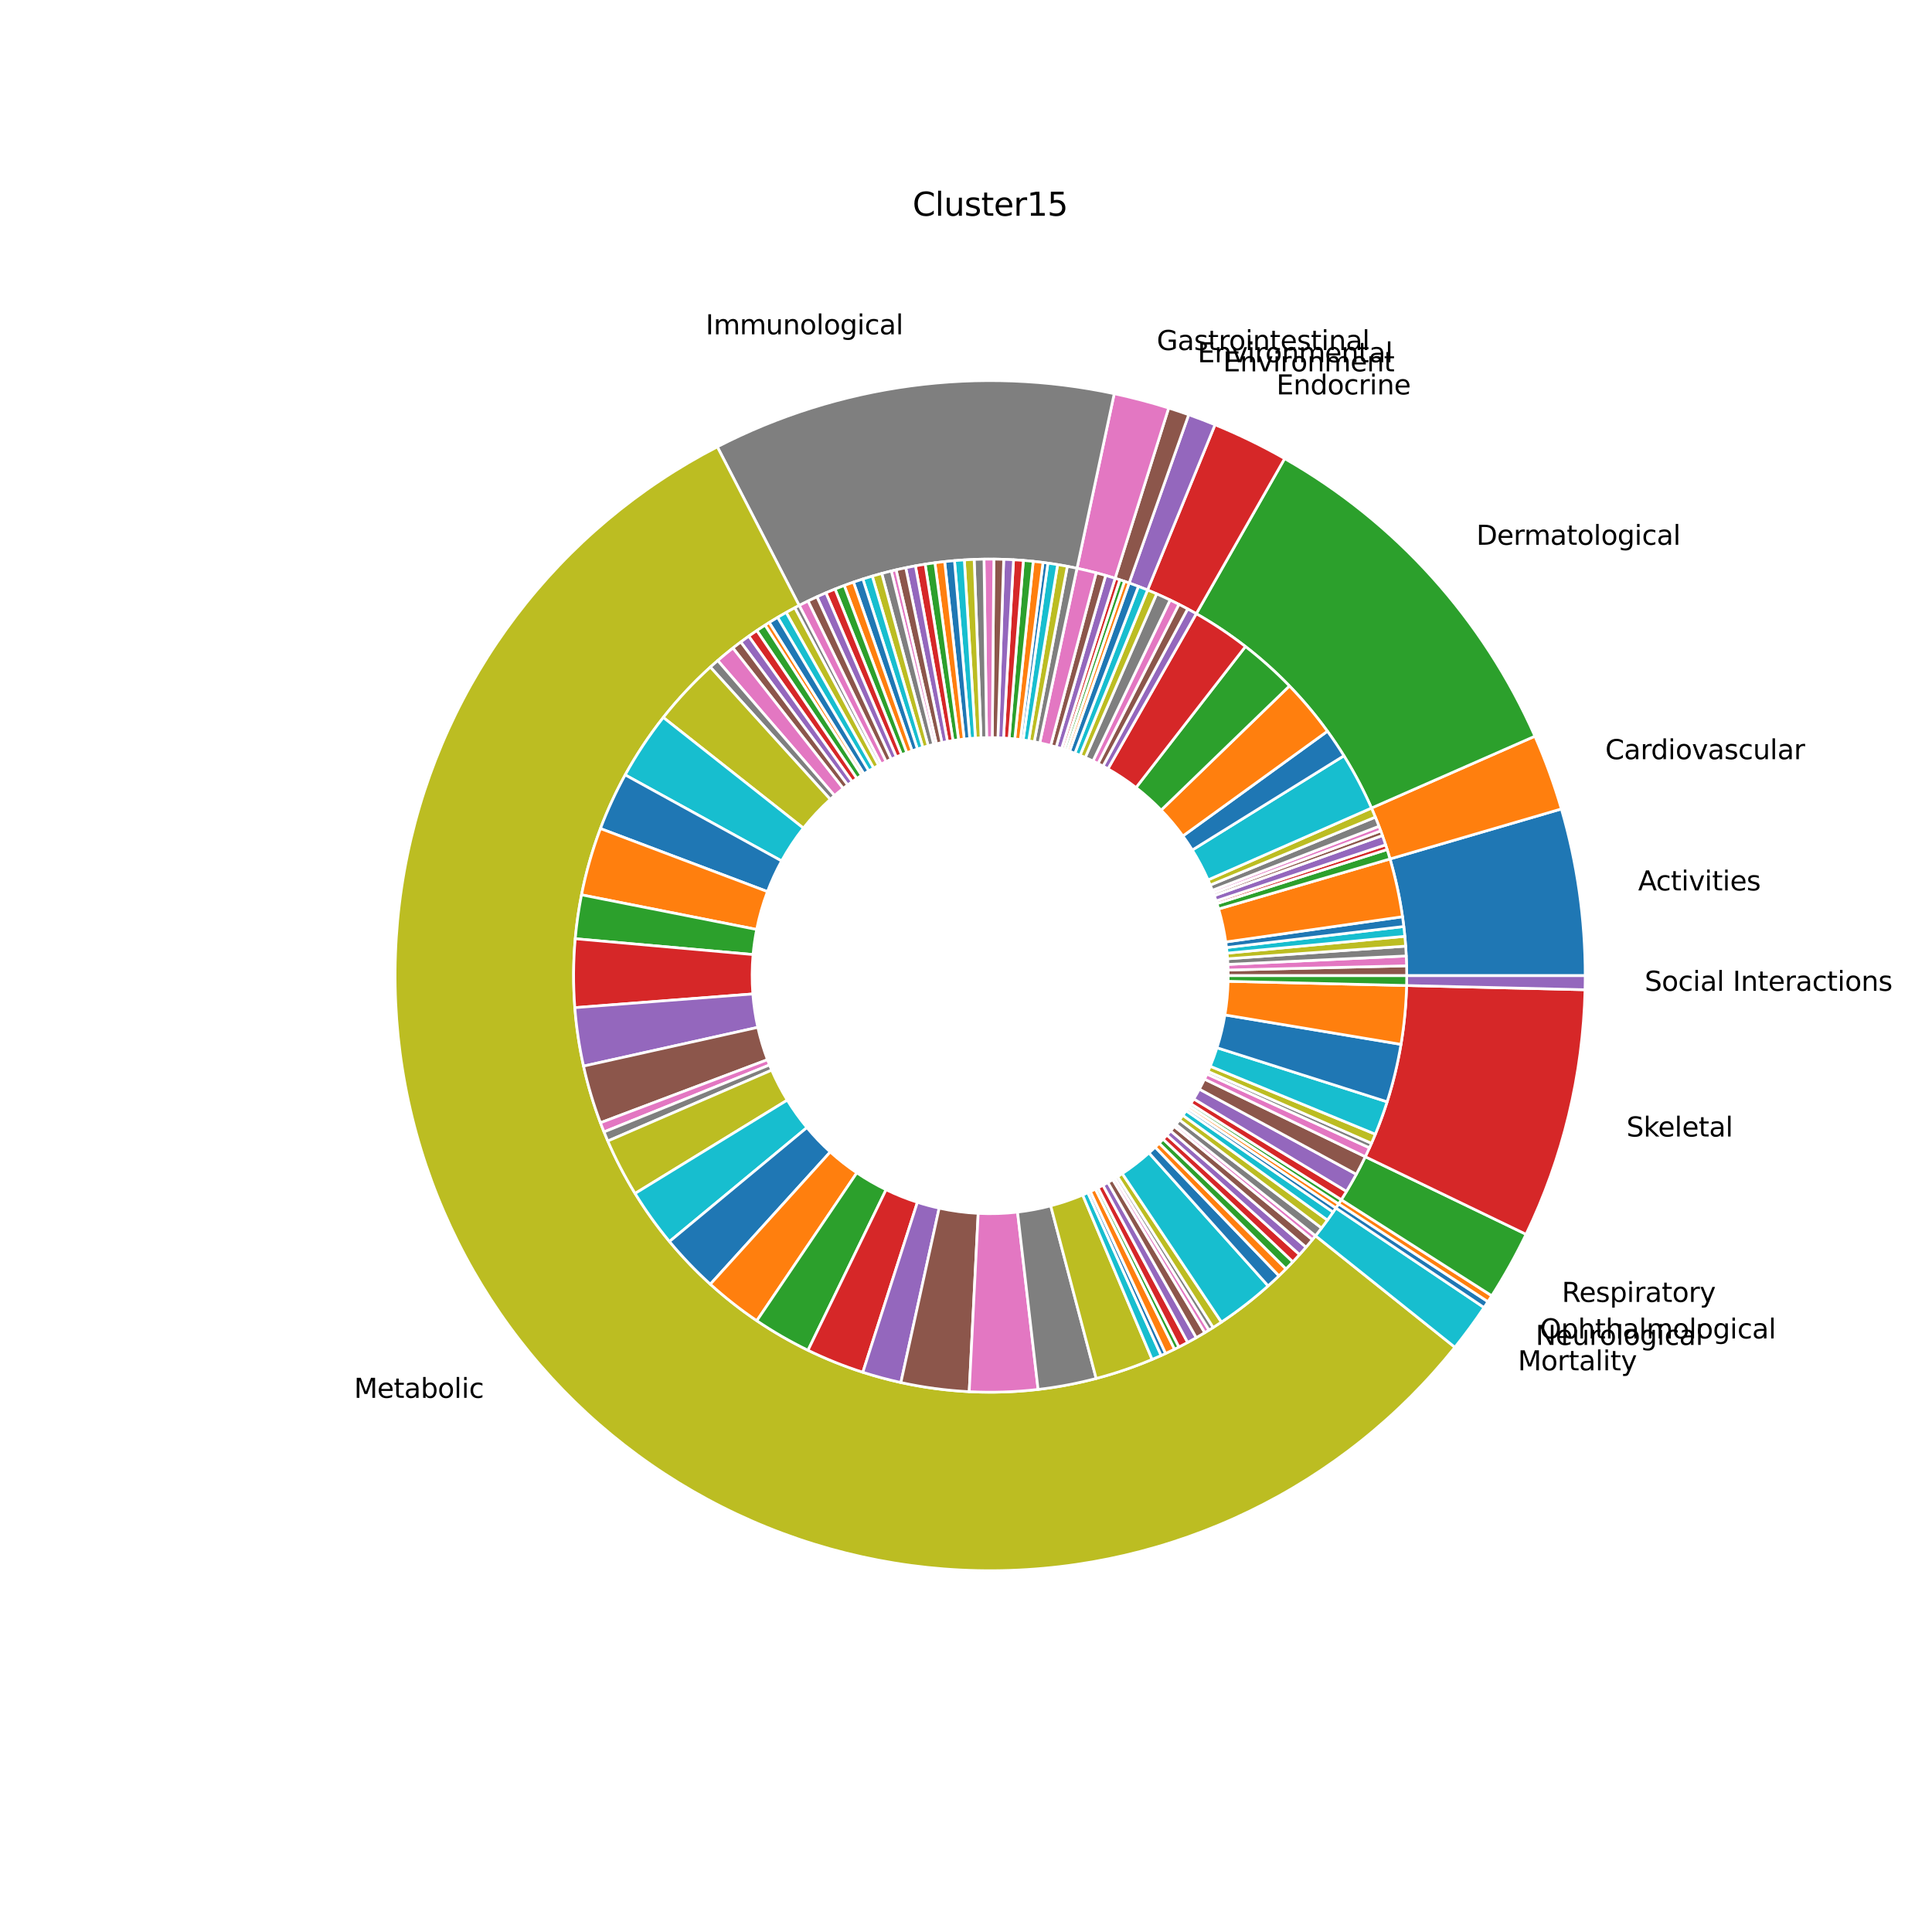 <?xml version="1.0" encoding="utf-8" standalone="no"?>
<!DOCTYPE svg PUBLIC "-//W3C//DTD SVG 1.1//EN"
        "http://www.w3.org/Graphics/SVG/1.1/DTD/svg11.dtd">
<svg xmlns:xlink="http://www.w3.org/1999/xlink" width="720pt" height="720pt" viewBox="0 0 720 720"
     xmlns="http://www.w3.org/2000/svg" version="1.1">
    <defs>
        <style type="text/css">*{stroke-linejoin: round; stroke-linecap: butt}</style>
    </defs>
    <g id="figure_1">
        <g id="patch_1">
            <path d="M 0 720
L 720 720 
L 720 0 
L 0 0 
z
" style="fill: #ffffff"/>
        </g>
        <g id="axes_1">
            <g id="patch_2">
                <path d="M 590.76 363.6
C 590.76 353.099 590.014 342.612 588.528 332.217 
C 587.042 321.823 584.82 311.546 581.878 301.466 
L 518.014 320.106 
C 520.074 327.162 521.63 334.356 522.67 341.632 
C 523.71 348.909 524.232 356.25 524.232 363.6 
L 590.76 363.6 
z
" style="fill: #1f77b4; stroke: #ffffff; stroke-linejoin: miter"/>
            </g>
            <g id="patch_3">
                <path d="M 581.878 301.466
C 580.53 296.848 579.032 292.275 577.386 287.754 
C 575.741 283.233 573.949 278.766 572.012 274.362 
L 511.109 301.133 
C 512.464 304.216 513.719 307.343 514.87 310.508 
C 516.022 313.672 517.071 316.874 518.014 320.106 
L 581.878 301.466 
z
" style="fill: #ff7f0e; stroke: #ffffff; stroke-linejoin: miter"/>
            </g>
            <g id="patch_4">
                <path d="M 572.012 274.362
C 562.489 252.696 549.558 232.694 533.712 215.116 
C 517.866 197.538 499.307 182.609 478.742 170.898 
L 445.819 228.708 
C 460.215 236.906 473.206 247.357 484.298 259.661 
C 495.391 271.966 504.442 285.967 511.109 301.133 
L 572.012 274.362 
z
" style="fill: #2ca02c; stroke: #ffffff; stroke-linejoin: miter"/>
            </g>
            <g id="patch_5">
                <path d="M 478.742 170.898
C 474.561 168.517 470.304 166.272 465.977 164.169 
C 461.651 162.065 457.257 160.102 452.802 158.284 
L 427.661 219.879 
C 430.78 221.151 433.855 222.525 436.884 223.998 
C 439.913 225.471 442.893 227.042 445.819 228.708 
L 478.742 170.898 
z
" style="fill: #d62728; stroke: #ffffff; stroke-linejoin: miter"/>
            </g>
            <g id="patch_6">
                <path d="M 452.802 158.284
C 451.182 157.623 449.555 156.981 447.92 156.358 
C 446.285 155.736 444.643 155.133 442.994 154.549 
L 420.796 217.264 
C 421.95 217.673 423.1 218.095 424.244 218.531 
C 425.389 218.967 426.528 219.416 427.661 219.879 
L 452.802 158.284 
z
" style="fill: #9467bd; stroke: #ffffff; stroke-linejoin: miter"/>
            </g>
            <g id="patch_7">
                <path d="M 442.994 154.549
C 441.757 154.111 440.517 153.684 439.272 153.269 
C 438.028 152.853 436.78 152.448 435.528 152.054 
L 415.57 215.518 
C 416.446 215.794 417.319 216.077 418.191 216.368 
C 419.062 216.659 419.93 216.958 420.796 217.264 
L 442.994 154.549 
z
" style="fill: #8c564b; stroke: #ffffff; stroke-linejoin: miter"/>
            </g>
            <g id="patch_8">
                <path d="M 435.528 152.054
C 432.19 151.005 428.828 150.034 425.445 149.144 
C 422.061 148.253 418.657 147.443 415.235 146.713 
L 401.364 211.779 
C 403.76 212.29 406.143 212.857 408.511 213.481 
C 410.88 214.104 413.233 214.783 415.57 215.518 
L 435.528 152.054 
z
" style="fill: #e377c2; stroke: #ffffff; stroke-linejoin: miter"/>
            </g>
            <g id="patch_9">
                <path d="M 415.235 146.713
C 390.366 141.412 364.769 140.427 339.567 143.802 
C 314.364 147.177 289.929 154.861 267.331 166.519 
L 297.831 225.643 
C 313.65 217.483 330.755 212.104 348.397 209.741 
C 366.039 207.379 383.956 208.068 401.364 211.779 
L 415.235 146.713 
z
" style="fill: #7f7f7f; stroke: #ffffff; stroke-linejoin: miter"/>
            </g>
            <g id="patch_10">
                <path d="M 267.331 166.519
C 237.963 181.669 212.35 203.194 192.369 229.514 
C 172.389 255.834 158.542 286.29 151.844 318.649 
C 145.145 351.008 145.764 384.459 153.654 416.548 
C 161.544 448.637 176.507 478.561 197.447 504.125 
C 218.387 529.688 244.779 550.251 274.686 564.305 
C 304.594 578.359 337.268 585.552 370.312 585.356 
C 403.356 585.161 435.943 577.582 465.682 563.175 
C 495.421 548.768 521.568 527.894 542.204 502.085 
L 490.242 460.539 
C 475.797 478.606 457.495 493.217 436.678 503.302 
C 415.86 513.387 393.05 518.692 369.918 518.829 
C 346.787 518.966 323.915 513.931 302.98 504.093 
C 282.045 494.256 263.571 479.862 248.913 461.967 
C 234.255 444.073 223.781 423.126 218.258 400.664 
C 212.735 378.201 212.302 354.786 216.99 332.134 
C 221.679 309.483 231.372 288.164 245.359 269.74 
C 259.345 251.315 277.274 236.248 297.831 225.643 
L 267.331 166.519 
z
" style="fill: #bcbd22; stroke: #ffffff; stroke-linejoin: miter"/>
            </g>
            <g id="patch_11">
                <path d="M 542.204 502.085
C 544.115 499.694 545.977 497.263 547.789 494.795 
C 549.6 492.327 551.36 489.821 553.067 487.28 
L 497.847 450.176 
C 496.652 451.955 495.42 453.709 494.152 455.436 
C 492.884 457.164 491.581 458.866 490.242 460.539 
L 542.204 502.085 
z
" style="fill: #17becf; stroke: #ffffff; stroke-linejoin: miter"/>
            </g>
            <g id="patch_12">
                <path d="M 553.067 487.28
C 553.311 486.917 553.554 486.553 553.796 486.189 
C 554.037 485.824 554.278 485.459 554.518 485.093 
L 498.862 448.645 
C 498.695 448.902 498.526 449.157 498.357 449.412 
C 498.188 449.667 498.018 449.922 497.847 450.176 
L 553.067 487.28 
z
" style="fill: #1f77b4; stroke: #ffffff; stroke-linejoin: miter"/>
            </g>
            <g id="patch_13">
                <path d="M 554.518 485.093
C 554.757 484.728 554.996 484.361 555.233 483.994 
C 555.471 483.626 555.707 483.258 555.942 482.89 
L 499.86 447.103 
C 499.695 447.361 499.53 447.619 499.363 447.876 
C 499.197 448.133 499.03 448.389 498.862 448.645 
L 554.518 485.093 
z
" style="fill: #ff7f0e; stroke: #ffffff; stroke-linejoin: miter"/>
            </g>
            <g id="patch_14">
                <path d="M 555.942 482.89
C 558.295 479.203 560.538 475.447 562.669 471.627 
C 564.799 467.808 566.816 463.926 568.717 459.987 
L 508.802 431.071 
C 507.472 433.828 506.06 436.545 504.568 439.219 
C 503.077 441.893 501.507 444.522 499.86 447.103 
L 555.942 482.89 
z
" style="fill: #2ca02c; stroke: #ffffff; stroke-linejoin: miter"/>
            </g>
            <g id="patch_15">
                <path d="M 568.717 459.987
C 575.567 445.794 580.884 430.912 584.579 415.592 
C 588.274 400.272 590.325 384.602 590.698 368.848 
L 524.189 367.273 
C 523.927 378.302 522.492 389.271 519.905 399.994 
C 517.319 410.718 513.597 421.136 508.802 431.071 
L 568.717 459.987 
z
" style="fill: #d62728; stroke: #ffffff; stroke-linejoin: miter"/>
            </g>
            <g id="patch_16">
                <path d="M 590.698 368.848
C 590.719 367.973 590.734 367.099 590.744 366.224 
C 590.755 365.349 590.76 364.475 590.76 363.6 
L 524.232 363.6 
C 524.232 364.212 524.228 364.825 524.221 365.437 
C 524.214 366.049 524.203 366.661 524.189 367.273 
L 590.698 368.848 
z
" style="fill: #9467bd; stroke: #ffffff; stroke-linejoin: miter"/>
            </g>
            <g id="patch_17">
                <path d="M 524.232 363.6
C 524.232 362.988 524.228 362.375 524.221 361.763 
C 524.214 361.151 524.203 360.539 524.189 359.927 
L 457.679 361.501 
C 457.687 361.851 457.694 362.201 457.698 362.55 
C 457.702 362.9 457.704 363.25 457.704 363.6 
L 524.232 363.6 
z
" style="fill: #8c564b; stroke: #ffffff; stroke-linejoin: miter"/>
            </g>
            <g id="patch_18">
                <path d="M 524.189 359.927
C 524.174 359.315 524.156 358.703 524.134 358.091 
C 524.112 357.479 524.087 356.867 524.058 356.255 
L 457.605 359.403 
C 457.621 359.753 457.636 360.102 457.648 360.452 
C 457.661 360.801 457.671 361.151 457.679 361.501 
L 524.189 359.927 
z
" style="fill: #e377c2; stroke: #ffffff; stroke-linejoin: miter"/>
            </g>
            <g id="patch_19">
                <path d="M 524.058 356.255
C 524.029 355.644 523.997 355.032 523.96 354.421 
C 523.924 353.81 523.884 353.199 523.841 352.588 
L 457.481 357.308 
C 457.505 357.657 457.528 358.006 457.549 358.355 
C 457.569 358.704 457.588 359.054 457.605 359.403 
L 524.058 356.255 
z
" style="fill: #7f7f7f; stroke: #ffffff; stroke-linejoin: miter"/>
            </g>
            <g id="patch_20">
                <path d="M 523.841 352.588
C 523.798 351.978 523.75 351.367 523.7 350.757 
C 523.649 350.147 523.595 349.537 523.537 348.927 
L 457.307 355.216 
C 457.34 355.564 457.371 355.912 457.4 356.261 
C 457.429 356.61 457.456 356.959 457.481 357.308 
L 523.841 352.588 
z
" style="fill: #bcbd22; stroke: #ffffff; stroke-linejoin: miter"/>
            </g>
            <g id="patch_21">
                <path d="M 523.537 348.927
C 523.479 348.318 523.418 347.709 523.353 347.1 
C 523.287 346.491 523.219 345.883 523.147 345.275 
L 457.084 353.128 
C 457.125 353.476 457.164 353.823 457.201 354.171 
C 457.239 354.519 457.274 354.867 457.307 355.216 
L 523.537 348.927 
z
" style="fill: #17becf; stroke: #ffffff; stroke-linejoin: miter"/>
            </g>
            <g id="patch_22">
                <path d="M 523.147 345.275
C 523.074 344.667 522.998 344.059 522.919 343.452 
C 522.839 342.845 522.756 342.238 522.67 341.632 
L 456.811 351.047 
C 456.861 351.393 456.908 351.74 456.954 352.087 
C 456.999 352.434 457.042 352.781 457.084 353.128 
L 523.147 345.275 
z
" style="fill: #1f77b4; stroke: #ffffff; stroke-linejoin: miter"/>
            </g>
            <g id="patch_23">
                <path d="M 522.67 341.632
C 522.15 337.995 521.501 334.378 520.724 330.787 
C 519.948 327.196 519.044 323.633 518.014 320.106 
L 454.151 338.747 
C 454.739 340.762 455.256 342.798 455.7 344.85 
C 456.143 346.902 456.514 348.969 456.811 351.047 
L 522.67 341.632 
z
" style="fill: #ff7f0e; stroke: #ffffff; stroke-linejoin: miter"/>
            </g>
            <g id="patch_24">
                <path d="M 518.014 320.106
C 517.843 319.519 517.668 318.932 517.489 318.346 
C 517.311 317.761 517.129 317.176 516.943 316.592 
L 453.539 336.739 
C 453.645 337.072 453.749 337.406 453.851 337.741 
C 453.953 338.075 454.053 338.411 454.151 338.747 
L 518.014 320.106 
z
" style="fill: #2ca02c; stroke: #ffffff; stroke-linejoin: miter"/>
            </g>
            <g id="patch_25">
                <path d="M 516.943 316.592
C 516.851 316.301 516.757 316.009 516.663 315.718 
C 516.568 315.427 516.473 315.136 516.377 314.845 
L 453.215 335.74 
C 453.27 335.906 453.325 336.072 453.379 336.239 
C 453.433 336.405 453.486 336.572 453.539 336.739 
L 516.943 316.592 
z
" style="fill: #d62728; stroke: #ffffff; stroke-linejoin: miter"/>
            </g>
            <g id="patch_26">
                <path d="M 516.377 314.845
C 516.185 314.264 515.989 313.684 515.79 313.105 
C 515.591 312.526 515.388 311.948 515.182 311.371 
L 452.533 333.755 
C 452.65 334.085 452.766 334.415 452.88 334.746 
C 452.994 335.076 453.105 335.408 453.215 335.74 
L 516.377 314.845 
z
" style="fill: #9467bd; stroke: #ffffff; stroke-linejoin: miter"/>
            </g>
            <g id="patch_27">
                <path d="M 515.182 311.371
C 515.079 311.083 514.975 310.795 514.87 310.508 
C 514.766 310.22 514.66 309.932 514.554 309.645 
L 452.174 332.769 
C 452.234 332.933 452.295 333.097 452.354 333.261 
C 452.414 333.426 452.474 333.59 452.533 333.755 
L 515.182 311.371 
z
" style="fill: #8c564b; stroke: #ffffff; stroke-linejoin: miter"/>
            </g>
            <g id="patch_28">
                <path d="M 514.554 309.645
C 514.447 309.358 514.34 309.072 514.232 308.785 
C 514.124 308.499 514.015 308.213 513.905 307.927 
L 451.803 331.787 
C 451.866 331.95 451.928 332.114 451.99 332.277 
C 452.051 332.441 452.113 332.605 452.174 332.769 
L 514.554 309.645 
z
" style="fill: #e377c2; stroke: #ffffff; stroke-linejoin: miter"/>
            </g>
            <g id="patch_29">
                <path d="M 513.905 307.927
C 513.686 307.355 513.463 306.785 513.236 306.216 
C 513.01 305.647 512.78 305.08 512.547 304.514 
L 451.027 329.836 
C 451.16 330.16 451.291 330.484 451.421 330.809 
C 451.55 331.134 451.677 331.46 451.803 331.787 
L 513.905 307.927 
z
" style="fill: #7f7f7f; stroke: #ffffff; stroke-linejoin: miter"/>
            </g>
            <g id="patch_30">
                <path d="M 512.547 304.514
C 512.314 303.947 512.078 303.383 511.838 302.819 
C 511.598 302.256 511.355 301.694 511.109 301.133 
L 450.205 327.905 
C 450.346 328.225 450.485 328.546 450.622 328.868 
C 450.759 329.19 450.894 329.513 451.027 329.836 
L 512.547 304.514 
z
" style="fill: #bcbd22; stroke: #ffffff; stroke-linejoin: miter"/>
            </g>
            <g id="patch_31">
                <path d="M 511.109 301.133
C 509.63 297.77 508.033 294.46 506.32 291.21 
C 504.606 287.96 502.778 284.772 500.839 281.651 
L 444.336 316.772 
C 445.445 318.555 446.489 320.377 447.468 322.234 
C 448.447 324.091 449.36 325.983 450.205 327.905 
L 511.109 301.133 
z
" style="fill: #17becf; stroke: #ffffff; stroke-linejoin: miter"/>
            </g>
            <g id="patch_32">
                <path d="M 500.839 281.651
C 499.869 280.091 498.871 278.549 497.847 277.024 
C 496.823 275.499 495.771 273.993 494.693 272.506 
L 440.825 311.546 
C 441.441 312.396 442.041 313.257 442.627 314.128 
C 443.212 314.999 443.782 315.881 444.336 316.772 
L 500.839 281.651 
z
" style="fill: #1f77b4; stroke: #ffffff; stroke-linejoin: miter"/>
            </g>
            <g id="patch_33">
                <path d="M 494.693 272.506
C 492.537 269.531 490.276 266.633 487.915 263.819 
C 485.553 261.004 483.092 258.275 480.537 255.635 
L 432.735 301.906 
C 434.196 303.414 435.602 304.974 436.951 306.582 
C 438.301 308.19 439.593 309.846 440.825 311.546 
L 494.693 272.506 
z
" style="fill: #ff7f0e; stroke: #ffffff; stroke-linejoin: miter"/>
            </g>
            <g id="patch_34">
                <path d="M 480.537 255.635
C 477.982 252.995 475.333 250.447 472.597 247.995 
C 469.861 245.543 467.039 243.189 464.136 240.937 
L 423.363 293.507 
C 425.022 294.794 426.635 296.139 428.198 297.54 
C 429.762 298.941 431.275 300.397 432.735 301.906 
L 480.537 255.635 
z
" style="fill: #2ca02c; stroke: #ffffff; stroke-linejoin: miter"/>
            </g>
            <g id="patch_35">
                <path d="M 464.136 240.937
C 461.232 238.685 458.25 236.537 455.195 234.497 
C 452.139 232.457 449.012 230.526 445.819 228.708 
L 412.897 286.519 
C 414.721 287.558 416.508 288.661 418.254 289.827 
C 420 290.993 421.704 292.22 423.363 293.507 
L 464.136 240.937 
z
" style="fill: #d62728; stroke: #ffffff; stroke-linejoin: miter"/>
            </g>
            <g id="patch_36">
                <path d="M 445.819 228.708
C 445.287 228.405 444.753 228.105 444.218 227.809 
C 443.682 227.512 443.145 227.219 442.606 226.928 
L 411.06 285.502 
C 411.368 285.668 411.676 285.835 411.982 286.005 
C 412.288 286.175 412.593 286.346 412.897 286.519 
L 445.819 228.708 
z
" style="fill: #9467bd; stroke: #ffffff; stroke-linejoin: miter"/>
            </g>
            <g id="patch_37">
                <path d="M 442.606 226.928
C 442.067 226.638 441.526 226.351 440.983 226.067 
C 440.441 225.783 439.897 225.502 439.351 225.225 
L 409.201 284.528 
C 409.512 284.687 409.823 284.847 410.133 285.01 
C 410.443 285.172 410.752 285.336 411.06 285.502 
L 442.606 226.928 
z
" style="fill: #8c564b; stroke: #ffffff; stroke-linejoin: miter"/>
            </g>
            <g id="patch_38">
                <path d="M 439.351 225.225
C 438.805 224.947 438.258 224.673 437.709 224.402 
C 437.16 224.131 436.609 223.863 436.057 223.599 
L 407.318 283.599 
C 407.634 283.75 407.948 283.903 408.262 284.058 
C 408.576 284.213 408.889 284.37 409.201 284.528 
L 439.351 225.225 
z
" style="fill: #e377c2; stroke: #ffffff; stroke-linejoin: miter"/>
            </g>
            <g id="patch_39">
                <path d="M 436.057 223.599
C 435.229 223.202 434.397 222.813 433.562 222.431 
C 432.726 222.049 431.888 221.674 431.046 221.307 
L 404.455 282.29 
C 404.936 282.5 405.415 282.714 405.892 282.932 
C 406.37 283.15 406.845 283.373 407.318 283.599 
L 436.057 223.599 
z
" style="fill: #7f7f7f; stroke: #ffffff; stroke-linejoin: miter"/>
            </g>
            <g id="patch_40">
                <path d="M 431.046 221.307
C 430.485 221.062 429.922 220.821 429.358 220.583 
C 428.794 220.345 428.228 220.11 427.661 219.879 
L 402.521 281.474 
C 402.845 281.606 403.168 281.74 403.49 281.876 
C 403.813 282.012 404.134 282.15 404.455 282.29 
L 431.046 221.307 
z
" style="fill: #bcbd22; stroke: #ffffff; stroke-linejoin: miter"/>
            </g>
            <g id="patch_41">
                <path d="M 427.661 219.879
C 427.095 219.647 426.526 219.419 425.957 219.195 
C 425.387 218.97 424.816 218.749 424.244 218.531 
L 400.568 280.703 
C 400.895 280.828 401.221 280.954 401.547 281.083 
C 401.872 281.211 402.197 281.341 402.521 281.474 
L 427.661 219.879 
z
" style="fill: #17becf; stroke: #ffffff; stroke-linejoin: miter"/>
            </g>
            <g id="patch_42">
                <path d="M 424.244 218.531
C 423.672 218.313 423.098 218.098 422.524 217.887 
C 421.949 217.676 421.373 217.469 420.796 217.264 
L 398.598 279.98 
C 398.927 280.096 399.257 280.215 399.585 280.336 
C 399.913 280.456 400.241 280.579 400.568 280.703 
L 424.244 218.531 
z
" style="fill: #1f77b4; stroke: #ffffff; stroke-linejoin: miter"/>
            </g>
            <g id="patch_43">
                <path d="M 420.796 217.264
C 420.507 217.162 420.218 217.061 419.929 216.96 
C 419.64 216.86 419.351 216.76 419.061 216.662 
L 397.606 279.635 
C 397.772 279.692 397.937 279.749 398.102 279.806 
C 398.268 279.863 398.433 279.921 398.598 279.98 
L 420.796 217.264 
z
" style="fill: #ff7f0e; stroke: #ffffff; stroke-linejoin: miter"/>
            </g>
            <g id="patch_44">
                <path d="M 419.061 216.662
C 418.771 216.563 418.481 216.465 418.191 216.368 
C 417.9 216.271 417.61 216.175 417.319 216.08 
L 396.611 279.303 
C 396.777 279.357 396.943 279.412 397.109 279.467 
C 397.275 279.523 397.441 279.579 397.606 279.635 
L 419.061 216.662 
z
" style="fill: #2ca02c; stroke: #ffffff; stroke-linejoin: miter"/>
            </g>
            <g id="patch_45">
                <path d="M 417.319 216.08
C 417.028 215.984 416.736 215.89 416.445 215.796 
C 416.153 215.703 415.862 215.61 415.57 215.518 
L 395.611 278.982 
C 395.778 279.034 395.945 279.087 396.111 279.141 
C 396.278 279.194 396.444 279.248 396.611 279.303 
L 417.319 216.08 
z
" style="fill: #d62728; stroke: #ffffff; stroke-linejoin: miter"/>
            </g>
            <g id="patch_46">
                <path d="M 415.57 215.518
C 414.986 215.334 414.4 215.154 413.814 214.977 
C 413.228 214.801 412.641 214.627 412.053 214.458 
L 393.601 278.376 
C 393.938 278.473 394.273 278.572 394.608 278.673 
C 394.943 278.774 395.277 278.877 395.611 278.982 
L 415.57 215.518 
z
" style="fill: #9467bd; stroke: #ffffff; stroke-linejoin: miter"/>
            </g>
            <g id="patch_47">
                <path d="M 412.053 214.458
C 411.464 214.288 410.875 214.121 410.285 213.959 
C 409.695 213.796 409.103 213.636 408.511 213.481 
L 391.578 277.817 
C 391.916 277.907 392.254 277.998 392.591 278.091 
C 392.929 278.184 393.265 278.279 393.601 278.376 
L 412.053 214.458 
z
" style="fill: #8c564b; stroke: #ffffff; stroke-linejoin: miter"/>
            </g>
            <g id="patch_48">
                <path d="M 408.511 213.481
C 407.327 213.169 406.139 212.871 404.948 212.588 
C 403.757 212.304 402.562 212.035 401.364 211.779 
L 387.494 276.845 
C 388.178 276.991 388.861 277.145 389.542 277.307 
C 390.222 277.469 390.901 277.639 391.578 277.817 
L 408.511 213.481 
z
" style="fill: #e377c2; stroke: #ffffff; stroke-linejoin: miter"/>
            </g>
            <g id="patch_49">
                <path d="M 401.364 211.779
C 400.766 211.652 400.166 211.528 399.566 211.407 
C 398.965 211.286 398.364 211.169 397.763 211.056 
L 385.436 276.432 
C 385.78 276.497 386.123 276.564 386.466 276.633 
C 386.809 276.701 387.152 276.772 387.494 276.845 
L 401.364 211.779 
z
" style="fill: #7f7f7f; stroke: #ffffff; stroke-linejoin: miter"/>
            </g>
            <g id="patch_50">
                <path d="M 397.763 211.056
C 397.161 210.943 396.559 210.833 395.956 210.726 
C 395.353 210.62 394.749 210.517 394.145 210.418 
L 383.369 276.067 
C 383.714 276.124 384.059 276.183 384.403 276.244 
C 384.748 276.304 385.092 276.367 385.436 276.432 
L 397.763 211.056 
z
" style="fill: #bcbd22; stroke: #ffffff; stroke-linejoin: miter"/>
            </g>
            <g id="patch_51">
                <path d="M 394.145 210.418
C 393.541 210.319 392.936 210.223 392.331 210.131 
C 391.725 210.039 391.12 209.951 390.513 209.866 
L 381.293 275.752 
C 381.64 275.8 381.986 275.851 382.332 275.904 
C 382.678 275.956 383.023 276.011 383.369 276.067 
L 394.145 210.418 
z
" style="fill: #17becf; stroke: #ffffff; stroke-linejoin: miter"/>
            </g>
            <g id="patch_52">
                <path d="M 390.513 209.866
C 390.21 209.824 389.907 209.782 389.603 209.741 
C 389.3 209.701 388.996 209.661 388.693 209.622 
L 380.253 275.613 
C 380.426 275.635 380.6 275.658 380.773 275.681 
C 380.947 275.704 381.12 275.728 381.293 275.752 
L 390.513 209.866 
z
" style="fill: #1f77b4; stroke: #ffffff; stroke-linejoin: miter"/>
            </g>
            <g id="patch_53">
                <path d="M 388.693 209.622
C 388.085 209.544 387.478 209.47 386.869 209.4 
C 386.261 209.329 385.652 209.263 385.043 209.199 
L 378.168 275.371 
C 378.516 275.407 378.863 275.445 379.211 275.486 
C 379.559 275.526 379.906 275.568 380.253 275.613 
L 388.693 209.622 
z
" style="fill: #ff7f0e; stroke: #ffffff; stroke-linejoin: miter"/>
            </g>
            <g id="patch_54">
                <path d="M 385.043 209.199
C 384.434 209.136 383.825 209.076 383.215 209.02 
C 382.606 208.964 381.996 208.912 381.385 208.863 
L 376.077 275.179 
C 376.426 275.207 376.775 275.237 377.123 275.269 
C 377.471 275.301 377.82 275.335 378.168 275.371 
L 385.043 209.199 
z
" style="fill: #2ca02c; stroke: #ffffff; stroke-linejoin: miter"/>
            </g>
            <g id="patch_55">
                <path d="M 381.385 208.863
C 380.775 208.814 380.164 208.769 379.554 208.727 
C 378.943 208.686 378.332 208.648 377.72 208.613 
L 373.983 275.036 
C 374.332 275.056 374.682 275.077 375.031 275.101 
C 375.38 275.125 375.729 275.151 376.077 275.179 
L 381.385 208.863 
z
" style="fill: #d62728; stroke: #ffffff; stroke-linejoin: miter"/>
            </g>
            <g id="patch_56">
                <path d="M 377.72 208.613
C 377.109 208.579 376.497 208.548 375.886 208.521 
C 375.274 208.494 374.662 208.47 374.05 208.45 
L 371.886 274.943 
C 372.236 274.954 372.585 274.968 372.935 274.983 
C 373.284 274.999 373.634 275.016 373.983 275.036 
L 377.72 208.613 
z
" style="fill: #9467bd; stroke: #ffffff; stroke-linejoin: miter"/>
            </g>
            <g id="patch_57">
                <path d="M 374.05 208.45
C 373.438 208.43 372.826 208.414 372.214 208.401 
C 371.602 208.389 370.99 208.38 370.378 208.374 
L 369.787 274.899 
C 370.137 274.903 370.487 274.908 370.837 274.915 
C 371.186 274.922 371.536 274.932 371.886 274.943 
L 374.05 208.45 
z
" style="fill: #8c564b; stroke: #ffffff; stroke-linejoin: miter"/>
            </g>
            <g id="patch_58">
                <path d="M 370.378 208.374
C 369.765 208.369 369.153 208.367 368.541 208.369 
C 367.929 208.37 367.316 208.376 366.704 208.385 
L 367.688 274.906 
C 368.038 274.901 368.388 274.897 368.738 274.896 
C 369.087 274.895 369.437 274.896 369.787 274.899 
L 370.378 208.374 
z
" style="fill: #e377c2; stroke: #ffffff; stroke-linejoin: miter"/>
            </g>
            <g id="patch_59">
                <path d="M 366.704 208.385
C 366.092 208.394 365.48 208.407 364.868 208.423 
C 364.256 208.439 363.644 208.459 363.032 208.483 
L 365.59 274.962 
C 365.939 274.948 366.289 274.937 366.639 274.927 
C 366.988 274.918 367.338 274.911 367.688 274.906 
L 366.704 208.385 
z
" style="fill: #7f7f7f; stroke: #ffffff; stroke-linejoin: miter"/>
            </g>
            <g id="patch_60">
                <path d="M 363.032 208.483
C 362.42 208.506 361.808 208.533 361.197 208.564 
C 360.585 208.595 359.974 208.629 359.363 208.667 
L 363.493 275.067 
C 363.842 275.045 364.192 275.026 364.541 275.008 
C 364.89 274.991 365.24 274.975 365.59 274.962 
L 363.032 208.483 
z
" style="fill: #bcbd22; stroke: #ffffff; stroke-linejoin: miter"/>
            </g>
            <g id="patch_61">
                <path d="M 359.363 208.667
C 358.752 208.705 358.141 208.747 357.53 208.792 
C 356.92 208.838 356.309 208.886 355.699 208.939 
L 361.4 275.222 
C 361.748 275.192 362.097 275.164 362.446 275.138 
C 362.795 275.113 363.144 275.089 363.493 275.067 
L 359.363 208.667 
z
" style="fill: #17becf; stroke: #ffffff; stroke-linejoin: miter"/>
            </g>
            <g id="patch_62">
                <path d="M 355.699 208.939
C 355.089 208.991 354.48 209.047 353.87 209.107 
C 353.261 209.167 352.652 209.23 352.043 209.297 
L 359.31 275.427 
C 359.658 275.389 360.006 275.352 360.354 275.318 
C 360.703 275.284 361.051 275.252 361.4 275.222 
L 355.699 208.939 
z
" style="fill: #1f77b4; stroke: #ffffff; stroke-linejoin: miter"/>
            </g>
            <g id="patch_63">
                <path d="M 352.043 209.297
C 351.435 209.364 350.827 209.434 350.219 209.508 
C 349.611 209.582 349.004 209.66 348.397 209.741 
L 357.227 275.681 
C 357.573 275.634 357.921 275.59 358.268 275.548 
C 358.615 275.505 358.963 275.465 359.31 275.427 
L 352.043 209.297 
z
" style="fill: #ff7f0e; stroke: #ffffff; stroke-linejoin: miter"/>
            </g>
            <g id="patch_64">
                <path d="M 348.397 209.741
C 347.79 209.823 347.184 209.907 346.578 209.996 
C 345.972 210.084 345.366 210.176 344.762 210.272 
L 355.15 275.984 
C 355.495 275.929 355.841 275.877 356.187 275.826 
C 356.533 275.776 356.88 275.727 357.227 275.681 
L 348.397 209.741 
z
" style="fill: #2ca02c; stroke: #ffffff; stroke-linejoin: miter"/>
            </g>
            <g id="patch_65">
                <path d="M 344.762 210.272
C 344.157 210.368 343.553 210.467 342.949 210.57 
C 342.346 210.672 341.743 210.779 341.14 210.888 
L 353.08 276.336 
C 353.424 276.273 353.769 276.213 354.114 276.154 
C 354.459 276.095 354.804 276.039 355.15 275.984 
L 344.762 210.272 
z
" style="fill: #d62728; stroke: #ffffff; stroke-linejoin: miter"/>
            </g>
            <g id="patch_66">
                <path d="M 341.14 210.888
C 340.538 210.998 339.936 211.112 339.335 211.229 
C 338.734 211.346 338.134 211.466 337.534 211.59 
L 351.02 276.737 
C 351.362 276.667 351.705 276.598 352.049 276.531 
C 352.392 276.464 352.736 276.399 353.08 276.336 
L 341.14 210.888 
z
" style="fill: #9467bd; stroke: #ffffff; stroke-linejoin: miter"/>
            </g>
            <g id="patch_67">
                <path d="M 337.534 211.59
C 336.935 211.715 336.336 211.842 335.738 211.973 
C 335.14 212.105 334.543 212.239 333.946 212.378 
L 348.969 277.187 
C 349.31 277.108 349.651 277.031 349.993 276.956 
C 350.335 276.881 350.677 276.808 351.02 276.737 
L 337.534 211.59 
z
" style="fill: #8c564b; stroke: #ffffff; stroke-linejoin: miter"/>
            </g>
            <g id="patch_68">
                <path d="M 333.946 212.378
C 333.648 212.447 333.35 212.517 333.052 212.588 
C 332.754 212.659 332.457 212.73 332.159 212.803 
L 347.948 277.43 
C 348.118 277.389 348.288 277.348 348.458 277.307 
C 348.629 277.267 348.799 277.227 348.969 277.187 
L 333.946 212.378 
z
" style="fill: #e377c2; stroke: #ffffff; stroke-linejoin: miter"/>
            </g>
            <g id="patch_69">
                <path d="M 332.159 212.803
C 331.565 212.948 330.971 213.097 330.378 213.249 
C 329.785 213.402 329.192 213.558 328.601 213.717 
L 345.915 277.953 
C 346.253 277.862 346.591 277.772 346.93 277.685 
C 347.269 277.598 347.608 277.513 347.948 277.43 
L 332.159 212.803 
z
" style="fill: #7f7f7f; stroke: #ffffff; stroke-linejoin: miter"/>
            </g>
            <g id="patch_70">
                <path d="M 328.601 213.717
C 328.01 213.876 327.42 214.039 326.831 214.206 
C 326.241 214.372 325.653 214.542 325.066 214.715 
L 343.895 278.523 
C 344.23 278.424 344.566 278.327 344.903 278.232 
C 345.24 278.137 345.577 278.044 345.915 277.953 
L 328.601 213.717 
z
" style="fill: #bcbd22; stroke: #ffffff; stroke-linejoin: miter"/>
            </g>
            <g id="patch_71">
                <path d="M 325.066 214.715
C 324.479 214.888 323.892 215.065 323.307 215.245 
C 322.722 215.425 322.138 215.609 321.555 215.796 
L 341.889 279.141 
C 342.222 279.034 342.555 278.929 342.89 278.826 
C 343.224 278.723 343.559 278.622 343.895 278.523 
L 325.066 214.715 
z
" style="fill: #17becf; stroke: #ffffff; stroke-linejoin: miter"/>
            </g>
            <g id="patch_72">
                <path d="M 321.555 215.796
C 320.972 215.983 320.39 216.174 319.809 216.368 
C 319.229 216.562 318.649 216.759 318.071 216.96 
L 339.898 279.806 
C 340.228 279.691 340.559 279.578 340.891 279.467 
C 341.223 279.357 341.555 279.248 341.889 279.141 
L 321.555 215.796 
z
" style="fill: #1f77b4; stroke: #ffffff; stroke-linejoin: miter"/>
            </g>
            <g id="patch_73">
                <path d="M 318.071 216.96
C 317.492 217.161 316.915 217.366 316.339 217.573 
C 315.763 217.781 315.189 217.992 314.615 218.207 
L 337.923 280.518 
C 338.251 280.395 338.579 280.275 338.908 280.156 
C 339.237 280.037 339.567 279.921 339.898 279.806 
L 318.071 216.96 
z
" style="fill: #ff7f0e; stroke: #ffffff; stroke-linejoin: miter"/>
            </g>
            <g id="patch_74">
                <path d="M 314.615 218.207
C 314.042 218.421 313.469 218.639 312.899 218.86 
C 312.328 219.082 311.758 219.306 311.19 219.534 
L 335.966 281.277 
C 336.29 281.146 336.616 281.018 336.942 280.892 
C 337.268 280.765 337.595 280.641 337.923 280.518 
L 314.615 218.207 
z
" style="fill: #2ca02c; stroke: #ffffff; stroke-linejoin: miter"/>
            </g>
            <g id="patch_75">
                <path d="M 311.19 219.534
C 310.622 219.762 310.055 219.994 309.489 220.228 
C 308.924 220.463 308.36 220.701 307.797 220.942 
L 334.027 282.081 
C 334.348 281.943 334.671 281.807 334.994 281.673 
C 335.317 281.539 335.641 281.407 335.966 281.277 
L 311.19 219.534 
z
" style="fill: #d62728; stroke: #ffffff; stroke-linejoin: miter"/>
            </g>
            <g id="patch_76">
                <path d="M 307.797 220.942
C 307.234 221.184 306.673 221.429 306.113 221.677 
C 305.553 221.925 304.995 222.176 304.438 222.431 
L 332.108 282.932 
C 332.426 282.786 332.745 282.643 333.065 282.501 
C 333.385 282.359 333.705 282.219 334.027 282.081 
L 307.797 220.942 
z
" style="fill: #9467bd; stroke: #ffffff; stroke-linejoin: miter"/>
            </g>
            <g id="patch_77">
                <path d="M 304.438 222.431
C 303.882 222.685 303.326 222.943 302.773 223.205 
C 302.219 223.466 301.667 223.73 301.116 223.998 
L 330.209 283.827 
C 330.524 283.674 330.839 283.523 331.156 283.374 
C 331.472 283.225 331.789 283.077 332.108 282.932 
L 304.438 222.431 
z
" style="fill: #8c564b; stroke: #ffffff; stroke-linejoin: miter"/>
            </g>
            <g id="patch_78">
                <path d="M 301.116 223.998
C 300.565 224.266 300.016 224.537 299.469 224.811 
C 298.921 225.085 298.376 225.363 297.831 225.643 
L 328.332 284.768 
C 328.643 284.607 328.955 284.449 329.268 284.292 
C 329.581 284.135 329.894 283.98 330.209 283.827 
L 301.116 223.998 
z
" style="fill: #e377c2; stroke: #ffffff; stroke-linejoin: miter"/>
            </g>
            <g id="patch_79">
                <path d="M 297.831 225.643
C 297.559 225.784 297.288 225.925 297.017 226.067 
C 296.745 226.209 296.474 226.352 296.204 226.495 
L 327.402 285.254 
C 327.557 285.172 327.712 285.091 327.867 285.01 
C 328.022 284.929 328.177 284.848 328.332 284.768 
L 297.831 225.643 
z
" style="fill: #7f7f7f; stroke: #ffffff; stroke-linejoin: miter"/>
            </g>
            <g id="patch_80">
                <path d="M 296.204 226.495
C 295.663 226.782 295.124 227.073 294.587 227.366 
C 294.05 227.66 293.514 227.956 292.98 228.256 
L 325.56 286.261 
C 325.865 286.089 326.171 285.92 326.478 285.752 
C 326.785 285.584 327.093 285.418 327.402 285.254 
L 296.204 226.495 
z
" style="fill: #bcbd22; stroke: #ffffff; stroke-linejoin: miter"/>
            </g>
            <g id="patch_81">
                <path d="M 292.98 228.256
C 292.446 228.556 291.914 228.859 291.384 229.165 
C 290.854 229.471 290.325 229.781 289.799 230.093 
L 323.742 287.31 
C 324.043 287.132 324.345 286.955 324.648 286.78 
C 324.951 286.605 325.255 286.432 325.56 286.261 
L 292.98 228.256 
z
" style="fill: #17becf; stroke: #ffffff; stroke-linejoin: miter"/>
            </g>
            <g id="patch_82">
                <path d="M 289.799 230.093
C 289.272 230.405 288.747 230.721 288.225 231.039 
C 287.702 231.358 287.181 231.68 286.662 232.004 
L 321.95 288.403 
C 322.246 288.217 322.544 288.033 322.843 287.851 
C 323.141 287.669 323.441 287.489 323.742 287.31 
L 289.799 230.093 
z
" style="fill: #1f77b4; stroke: #ffffff; stroke-linejoin: miter"/>
            </g>
            <g id="patch_83">
                <path d="M 286.662 232.004
C 286.402 232.167 286.143 232.33 285.885 232.494 
C 285.626 232.658 285.368 232.823 285.11 232.988 
L 321.063 288.965 
C 321.21 288.87 321.358 288.776 321.505 288.682 
C 321.653 288.589 321.801 288.495 321.95 288.403 
L 286.662 232.004 
z
" style="fill: #ff7f0e; stroke: #ffffff; stroke-linejoin: miter"/>
            </g>
            <g id="patch_84">
                <path d="M 285.11 232.988
C 284.595 233.319 284.082 233.653 283.571 233.99 
C 283.06 234.327 282.55 234.667 282.043 235.01 
L 319.31 290.12 
C 319.6 289.924 319.891 289.73 320.183 289.537 
C 320.475 289.344 320.769 289.154 321.063 288.965 
L 285.11 232.988 
z
" style="fill: #2ca02c; stroke: #ffffff; stroke-linejoin: miter"/>
            </g>
            <g id="patch_85">
                <path d="M 282.043 235.01
C 281.536 235.353 281.031 235.699 280.528 236.048 
C 280.025 236.397 279.524 236.748 279.025 237.103 
L 317.586 291.316 
C 317.871 291.113 318.157 290.912 318.444 290.713 
C 318.732 290.513 319.021 290.316 319.31 290.12 
L 282.043 235.01 
z
" style="fill: #d62728; stroke: #ffffff; stroke-linejoin: miter"/>
            </g>
            <g id="patch_86">
                <path d="M 279.025 237.103
C 278.526 237.458 278.029 237.816 277.534 238.177 
C 277.039 238.538 276.547 238.901 276.057 239.268 
L 315.889 292.553 
C 316.17 292.344 316.451 292.136 316.734 291.93 
C 317.016 291.723 317.3 291.519 317.586 291.316 
L 279.025 237.103 
z
" style="fill: #9467bd; stroke: #ffffff; stroke-linejoin: miter"/>
            </g>
            <g id="patch_87">
                <path d="M 276.057 239.268
C 275.566 239.634 275.078 240.004 274.592 240.376 
C 274.106 240.749 273.622 241.124 273.14 241.502 
L 314.223 293.83 
C 314.498 293.614 314.775 293.399 315.052 293.186 
C 315.33 292.974 315.609 292.763 315.889 292.553 
L 276.057 239.268 
z
" style="fill: #8c564b; stroke: #ffffff; stroke-linejoin: miter"/>
            </g>
            <g id="patch_88">
                <path d="M 273.14 241.502
C 272.177 242.258 271.223 243.026 270.278 243.805 
C 269.333 244.583 268.397 245.373 267.471 246.174 
L 310.983 296.5 
C 311.513 296.042 312.047 295.59 312.587 295.145 
C 313.127 294.7 313.673 294.262 314.223 293.83 
L 273.14 241.502 
z
" style="fill: #e377c2; stroke: #ffffff; stroke-linejoin: miter"/>
            </g>
            <g id="patch_89">
                <path d="M 267.471 246.174
C 267.008 246.575 266.547 246.978 266.089 247.384 
C 265.63 247.79 265.174 248.198 264.721 248.61 
L 309.412 297.891 
C 309.671 297.656 309.932 297.423 310.193 297.191 
C 310.455 296.959 310.719 296.728 310.983 296.5 
L 267.471 246.174 
z
" style="fill: #7f7f7f; stroke: #ffffff; stroke-linejoin: miter"/>
            </g>
            <g id="patch_90">
                <path d="M 264.721 248.61
C 261.545 251.489 258.491 254.499 255.565 257.631 
C 252.638 260.764 249.843 264.016 247.186 267.38 
L 299.392 308.617 
C 300.91 306.695 302.508 304.836 304.18 303.046 
C 305.852 301.257 307.597 299.537 309.412 297.891 
L 264.721 248.61 
z
" style="fill: #bcbd22; stroke: #ffffff; stroke-linejoin: miter"/>
            </g>
            <g id="patch_91">
                <path d="M 247.186 267.38
C 244.529 270.743 242.013 274.216 239.643 277.788 
C 237.273 281.36 235.053 285.028 232.987 288.784 
L 291.278 320.848 
C 292.459 318.702 293.728 316.606 295.082 314.564 
C 296.436 312.523 297.874 310.539 299.392 308.617 
L 247.186 267.38 
z
" style="fill: #17becf; stroke: #ffffff; stroke-linejoin: miter"/>
            </g>
            <g id="patch_92">
                <path d="M 232.987 288.784
C 231.216 292.003 229.56 295.284 228.022 298.621 
C 226.484 301.958 225.065 305.348 223.768 308.785 
L 286.01 332.277 
C 286.752 330.313 287.563 328.376 288.441 326.469 
C 289.32 324.563 290.266 322.688 291.278 320.848 
L 232.987 288.784 
z
" style="fill: #1f77b4; stroke: #ffffff; stroke-linejoin: miter"/>
            </g>
            <g id="patch_93">
                <path d="M 223.768 308.785
C 222.254 312.796 220.908 316.867 219.731 320.989 
C 218.554 325.111 217.549 329.28 216.717 333.485 
L 281.981 346.391 
C 282.456 343.988 283.031 341.606 283.703 339.251 
C 284.376 336.895 285.145 334.569 286.01 332.277 
L 223.768 308.785 
z
" style="fill: #ff7f0e; stroke: #ffffff; stroke-linejoin: miter"/>
            </g>
            <g id="patch_94">
                <path d="M 216.717 333.485
C 216.183 336.188 215.72 338.904 215.33 341.632 
C 214.94 344.36 214.623 347.097 214.379 349.842 
L 280.645 355.738 
C 280.785 354.17 280.966 352.606 281.189 351.047 
C 281.412 349.488 281.676 347.936 281.981 346.391 
L 216.717 333.485 
z
" style="fill: #2ca02c; stroke: #ffffff; stroke-linejoin: miter"/>
            </g>
            <g id="patch_95">
                <path d="M 214.379 349.842
C 213.999 354.112 213.796 358.395 213.771 362.682 
C 213.745 366.968 213.898 371.254 214.227 375.528 
L 280.558 370.416 
C 280.37 367.974 280.283 365.525 280.298 363.075 
C 280.312 360.626 280.428 358.178 280.645 355.738 
L 214.379 349.842 
z
" style="fill: #d62728; stroke: #ffffff; stroke-linejoin: miter"/>
            </g>
            <g id="patch_96">
                <path d="M 214.227 375.528
C 214.509 379.191 214.921 382.843 215.463 386.477 
C 216.004 390.111 216.675 393.724 217.473 397.31 
L 282.413 382.863 
C 281.957 380.814 281.574 378.749 281.265 376.672 
C 280.955 374.596 280.72 372.509 280.558 370.416 
L 214.227 375.528 
z
" style="fill: #9467bd; stroke: #ffffff; stroke-linejoin: miter"/>
            </g>
            <g id="patch_97">
                <path d="M 217.473 397.31
C 218.27 400.897 219.195 404.454 220.246 407.974 
C 221.296 411.495 222.471 414.977 223.768 418.415 
L 286.01 394.923 
C 285.269 392.959 284.598 390.969 283.997 388.957 
C 283.397 386.945 282.869 384.912 282.413 382.863 
L 217.473 397.31 
z
" style="fill: #8c564b; stroke: #ffffff; stroke-linejoin: miter"/>
            </g>
            <g id="patch_98">
                <path d="M 223.768 418.415
C 223.984 418.988 224.204 419.559 224.427 420.129 
C 224.65 420.7 224.876 421.269 225.106 421.836 
L 286.775 396.878 
C 286.644 396.553 286.514 396.228 286.387 395.902 
C 286.259 395.577 286.134 395.25 286.01 394.923 
L 223.768 418.415 
z
" style="fill: #e377c2; stroke: #ffffff; stroke-linejoin: miter"/>
            </g>
            <g id="patch_99">
                <path d="M 225.106 421.836
C 225.336 422.404 225.569 422.97 225.805 423.535 
C 226.041 424.099 226.281 424.663 226.524 425.225 
L 287.585 398.814 
C 287.446 398.493 287.309 398.171 287.174 397.848 
C 287.039 397.526 286.906 397.202 286.775 396.878 
L 225.106 421.836 
z
" style="fill: #7f7f7f; stroke: #ffffff; stroke-linejoin: miter"/>
            </g>
            <g id="patch_100">
                <path d="M 226.524 425.225
C 227.983 428.597 229.56 431.916 231.255 435.176 
C 232.949 438.436 234.758 441.635 236.679 444.767 
L 293.388 409.981 
C 292.29 408.192 291.256 406.364 290.288 404.501 
C 289.32 402.638 288.419 400.741 287.585 398.814 
L 226.524 425.225 
z
" style="fill: #bcbd22; stroke: #ffffff; stroke-linejoin: miter"/>
            </g>
            <g id="patch_101">
                <path d="M 236.679 444.767
C 238.6 447.899 240.632 450.962 242.77 453.949 
C 244.908 456.937 247.152 459.848 249.497 462.676 
L 300.713 420.215 
C 299.373 418.599 298.091 416.935 296.869 415.228 
C 295.647 413.521 294.486 411.771 293.388 409.981 
L 236.679 444.767 
z
" style="fill: #17becf; stroke: #ffffff; stroke-linejoin: miter"/>
            </g>
            <g id="patch_102">
                <path d="M 249.497 462.676
C 251.842 465.504 254.287 468.249 256.826 470.903 
C 259.366 473.558 261.999 476.122 264.721 478.59 
L 309.412 429.309 
C 307.857 427.898 306.352 426.433 304.901 424.916 
C 303.45 423.399 302.053 421.831 300.713 420.215 
L 249.497 462.676 
z
" style="fill: #1f77b4; stroke: #ffffff; stroke-linejoin: miter"/>
            </g>
            <g id="patch_103">
                <path d="M 264.721 478.59
C 267.442 481.058 270.251 483.429 273.14 485.698 
C 276.03 487.967 279 490.132 282.043 492.19 
L 319.31 437.08 
C 317.571 435.904 315.874 434.667 314.223 433.37 
C 312.572 432.074 310.967 430.719 309.412 429.309 
L 264.721 478.59 
z
" style="fill: #ff7f0e; stroke: #ffffff; stroke-linejoin: miter"/>
            </g>
            <g id="patch_104">
                <path d="M 282.043 492.19
C 285.087 494.248 288.202 496.198 291.384 498.035 
C 294.566 499.872 297.812 501.595 301.116 503.202 
L 330.209 443.373 
C 328.321 442.454 326.466 441.47 324.648 440.42 
C 322.83 439.37 321.049 438.256 319.31 437.08 
L 282.043 492.19 
z
" style="fill: #2ca02c; stroke: #ffffff; stroke-linejoin: miter"/>
            </g>
            <g id="patch_105">
                <path d="M 301.116 503.202
C 304.42 504.809 307.78 506.298 311.19 507.666 
C 314.6 509.034 318.057 510.281 321.555 511.404 
L 341.889 448.059 
C 339.89 447.418 337.914 446.705 335.966 445.923 
C 334.017 445.141 332.097 444.291 330.209 443.373 
L 301.116 503.202 
z
" style="fill: #d62728; stroke: #ffffff; stroke-linejoin: miter"/>
            </g>
            <g id="patch_106">
                <path d="M 321.555 511.404
C 323.887 512.152 326.236 512.846 328.601 513.483 
C 330.966 514.12 333.346 514.702 335.738 515.227 
L 349.993 450.244 
C 348.626 449.944 347.266 449.612 345.915 449.247 
C 344.564 448.883 343.221 448.487 341.889 448.059 
L 321.555 511.404 
z
" style="fill: #9467bd; stroke: #ffffff; stroke-linejoin: miter"/>
            </g>
            <g id="patch_107">
                <path d="M 335.738 515.227
C 339.925 516.145 344.148 516.89 348.397 517.459 
C 352.645 518.028 356.916 518.42 361.197 518.636 
L 364.541 452.192 
C 362.095 452.069 359.654 451.844 357.227 451.519 
C 354.799 451.194 352.386 450.769 349.993 450.244 
L 335.738 515.227 
z
" style="fill: #8c564b; stroke: #ffffff; stroke-linejoin: miter"/>
            </g>
            <g id="patch_108">
                <path d="M 361.197 518.636
C 365.478 518.851 369.766 518.889 374.05 518.75 
C 378.335 518.61 382.611 518.294 386.869 517.8 
L 379.211 451.714 
C 376.778 451.996 374.334 452.177 371.886 452.257 
C 369.438 452.337 366.987 452.315 364.541 452.192 
L 361.197 518.636 
z
" style="fill: #e377c2; stroke: #ffffff; stroke-linejoin: miter"/>
            </g>
            <g id="patch_109">
                <path d="M 386.869 517.8
C 390.519 517.377 394.152 516.825 397.763 516.144 
C 401.373 515.463 404.958 514.655 408.511 513.719 
L 391.578 449.383 
C 389.548 449.917 387.499 450.379 385.436 450.768 
C 383.373 451.157 381.297 451.473 379.211 451.714 
L 386.869 517.8 
z
" style="fill: #7f7f7f; stroke: #ffffff; stroke-linejoin: miter"/>
            </g>
            <g id="patch_110">
                <path d="M 408.511 513.719
C 412.064 512.784 415.583 511.723 419.061 510.538 
C 422.538 509.354 425.973 508.046 429.358 506.617 
L 403.49 445.324 
C 401.556 446.14 399.593 446.888 397.606 447.565 
C 395.619 448.242 393.608 448.848 391.578 449.383 
L 408.511 513.719 
z
" style="fill: #bcbd22; stroke: #ffffff; stroke-linejoin: miter"/>
            </g>
            <g id="patch_111">
                <path d="M 429.358 506.617
C 429.922 506.379 430.485 506.138 431.046 505.893 
C 431.607 505.648 432.167 505.4 432.725 505.149 
L 405.414 444.485 
C 405.095 444.629 404.776 444.77 404.455 444.91 
C 404.134 445.05 403.813 445.188 403.49 445.324 
L 429.358 506.617 
z
" style="fill: #17becf; stroke: #ffffff; stroke-linejoin: miter"/>
            </g>
            <g id="patch_112">
                <path d="M 432.725 505.149
C 433.004 505.023 433.283 504.897 433.562 504.769 
C 433.84 504.642 434.118 504.514 434.396 504.385 
L 406.369 444.048 
C 406.21 444.122 406.051 444.195 405.892 444.268 
C 405.733 444.341 405.574 444.413 405.414 444.485 
L 432.725 505.149 
z
" style="fill: #1f77b4; stroke: #ffffff; stroke-linejoin: miter"/>
            </g>
            <g id="patch_113">
                <path d="M 434.396 504.385
C 434.951 504.127 435.505 503.866 436.057 503.601 
C 436.609 503.337 437.16 503.069 437.709 502.798 
L 408.262 443.142 
C 407.948 443.297 407.634 443.45 407.318 443.601 
C 407.003 443.752 406.686 443.901 406.369 444.048 
L 434.396 504.385 
z
" style="fill: #ff7f0e; stroke: #ffffff; stroke-linejoin: miter"/>
            </g>
            <g id="patch_114">
                <path d="M 437.709 502.798
C 437.983 502.662 438.257 502.526 438.531 502.389 
C 438.805 502.252 439.078 502.114 439.351 501.975 
L 409.201 442.672 
C 409.045 442.751 408.889 442.83 408.732 442.908 
C 408.576 442.986 408.419 443.064 408.262 443.142 
L 437.709 502.798 
z
" style="fill: #2ca02c; stroke: #ffffff; stroke-linejoin: miter"/>
            </g>
            <g id="patch_115">
                <path d="M 439.351 501.975
C 439.897 501.698 440.441 501.417 440.983 501.133 
C 441.526 500.849 442.067 500.562 442.606 500.272 
L 411.06 441.698 
C 410.752 441.864 410.443 442.028 410.133 442.19 
C 409.823 442.353 409.512 442.513 409.201 442.672 
L 439.351 501.975 
z
" style="fill: #d62728; stroke: #ffffff; stroke-linejoin: miter"/>
            </g>
            <g id="patch_116">
                <path d="M 442.606 500.272
C 443.145 499.981 443.682 499.688 444.218 499.391 
C 444.753 499.095 445.287 498.795 445.819 498.492 
L 412.897 440.681 
C 412.593 440.854 412.288 441.025 411.982 441.195 
C 411.676 441.365 411.368 441.532 411.06 441.698 
L 442.606 500.272 
z
" style="fill: #9467bd; stroke: #ffffff; stroke-linejoin: miter"/>
            </g>
            <g id="patch_117">
                <path d="M 445.819 498.492
C 446.351 498.189 446.882 497.883 447.41 497.573 
C 447.938 497.264 448.465 496.952 448.99 496.636 
L 414.708 439.621 
C 414.409 439.801 414.108 439.979 413.806 440.156 
C 413.504 440.333 413.201 440.508 412.897 440.681 
L 445.819 498.492 
z
" style="fill: #8c564b; stroke: #ffffff; stroke-linejoin: miter"/>
            </g>
            <g id="patch_118">
                <path d="M 448.99 496.636
C 449.252 496.478 449.514 496.32 449.775 496.161 
C 450.037 496.001 450.298 495.841 450.558 495.68 
L 415.605 439.074 
C 415.456 439.166 415.307 439.258 415.157 439.349 
C 415.008 439.44 414.858 439.531 414.708 439.621 
L 448.99 496.636 
z
" style="fill: #e377c2; stroke: #ffffff; stroke-linejoin: miter"/>
            </g>
            <g id="patch_119">
                <path d="M 450.558 495.68
C 450.819 495.52 451.079 495.358 451.338 495.196 
C 451.598 495.033 451.857 494.87 452.115 494.706 
L 416.495 438.518 
C 416.347 438.611 416.199 438.705 416.05 438.797 
C 415.902 438.89 415.754 438.983 415.605 439.074 
L 450.558 495.68 
z
" style="fill: #7f7f7f; stroke: #ffffff; stroke-linejoin: miter"/>
            </g>
            <g id="patch_120">
                <path d="M 452.115 494.706
C 452.633 494.378 453.148 494.047 453.661 493.713 
C 454.174 493.38 454.685 493.043 455.195 492.703 
L 418.254 437.373 
C 417.963 437.567 417.671 437.76 417.378 437.951 
C 417.084 438.141 416.79 438.33 416.495 438.518 
L 452.115 494.706 
z
" style="fill: #bcbd22; stroke: #ffffff; stroke-linejoin: miter"/>
            </g>
            <g id="patch_121">
                <path d="M 455.195 492.703
C 458.25 490.663 461.232 488.515 464.136 486.263 
C 467.039 484.011 469.861 481.657 472.597 479.205 
L 428.198 429.66 
C 426.635 431.061 425.022 432.406 423.363 433.693 
C 421.704 434.98 420 436.207 418.254 437.373 
L 455.195 492.703 
z
" style="fill: #17becf; stroke: #ffffff; stroke-linejoin: miter"/>
            </g>
            <g id="patch_122">
                <path d="M 472.597 479.205
C 473.281 478.592 473.96 477.973 474.633 477.348 
C 475.306 476.724 475.973 476.093 476.635 475.456 
L 430.506 427.518 
C 430.127 427.881 429.746 428.242 429.362 428.599 
C 428.977 428.956 428.589 429.31 428.198 429.66 
L 472.597 479.205 
z
" style="fill: #1f77b4; stroke: #ffffff; stroke-linejoin: miter"/>
            </g>
            <g id="patch_123">
                <path d="M 476.635 475.456
C 477.076 475.031 477.515 474.604 477.951 474.174 
C 478.387 473.745 478.821 473.312 479.252 472.877 
L 432.001 426.044 
C 431.755 426.293 431.507 426.54 431.258 426.785 
C 431.008 427.031 430.758 427.275 430.506 427.518 
L 476.635 475.456 
z
" style="fill: #ff7f0e; stroke: #ffffff; stroke-linejoin: miter"/>
            </g>
            <g id="patch_124">
                <path d="M 479.252 472.877
C 479.683 472.443 480.111 472.005 480.537 471.565 
C 480.963 471.125 481.386 470.683 481.807 470.238 
L 433.461 424.536 
C 433.221 424.79 432.979 425.043 432.735 425.294 
C 432.492 425.546 432.247 425.796 432.001 426.044 
L 479.252 472.877 
z
" style="fill: #2ca02c; stroke: #ffffff; stroke-linejoin: miter"/>
            </g>
            <g id="patch_125">
                <path d="M 481.807 470.238
C 482.227 469.793 482.645 469.346 483.06 468.896 
C 483.476 468.446 483.888 467.993 484.298 467.539 
L 434.885 422.994 
C 434.651 423.253 434.415 423.512 434.177 423.769 
C 433.94 424.026 433.701 424.282 433.461 424.536 
L 481.807 470.238 
z
" style="fill: #d62728; stroke: #ffffff; stroke-linejoin: miter"/>
            </g>
            <g id="patch_126">
                <path d="M 484.298 467.539
C 484.708 467.084 485.116 466.627 485.52 466.167 
C 485.925 465.708 486.327 465.246 486.726 464.781 
L 436.272 421.418 
C 436.044 421.683 435.814 421.947 435.583 422.21 
C 435.352 422.472 435.119 422.734 434.885 422.994 
L 484.298 467.539 
z
" style="fill: #9467bd; stroke: #ffffff; stroke-linejoin: miter"/>
            </g>
            <g id="patch_127">
                <path d="M 486.726 464.781
C 487.125 464.317 487.521 463.85 487.915 463.381 
C 488.308 462.912 488.699 462.441 489.087 461.967 
L 437.621 419.81 
C 437.399 420.08 437.176 420.35 436.951 420.618 
C 436.726 420.886 436.5 421.153 436.272 421.418 
L 486.726 464.781 
z
" style="fill: #8c564b; stroke: #ffffff; stroke-linejoin: miter"/>
            </g>
            <g id="patch_128">
                <path d="M 489.087 461.967
C 489.281 461.73 489.474 461.493 489.667 461.255 
C 489.859 461.017 490.051 460.778 490.242 460.539 
L 438.281 418.994 
C 438.172 419.131 438.063 419.267 437.952 419.403 
C 437.842 419.539 437.732 419.674 437.621 419.81 
L 489.087 461.967 
z
" style="fill: #e377c2; stroke: #ffffff; stroke-linejoin: miter"/>
            </g>
            <g id="patch_129">
                <path d="M 490.242 460.539
C 490.625 460.061 491.004 459.581 491.381 459.098 
C 491.758 458.615 492.131 458.13 492.502 457.643 
L 439.573 417.339 
C 439.361 417.617 439.147 417.894 438.932 418.17 
C 438.717 418.446 438.5 418.721 438.281 418.994 
L 490.242 460.539 
z
" style="fill: #7f7f7f; stroke: #ffffff; stroke-linejoin: miter"/>
            </g>
            <g id="patch_130">
                <path d="M 492.502 457.643
C 492.873 457.156 493.241 456.667 493.607 456.175 
C 493.972 455.684 494.334 455.19 494.693 454.694 
L 440.825 415.654 
C 440.619 415.937 440.412 416.219 440.204 416.5 
C 439.995 416.781 439.785 417.061 439.573 417.339 
L 492.502 457.643 
z
" style="fill: #bcbd22; stroke: #ffffff; stroke-linejoin: miter"/>
            </g>
            <g id="patch_131">
                <path d="M 494.693 454.694
C 495.053 454.199 495.409 453.701 495.762 453.201 
C 496.116 452.701 496.466 452.199 496.814 451.695 
L 442.036 413.94 
C 441.838 414.228 441.638 414.515 441.436 414.8 
C 441.234 415.086 441.03 415.371 440.825 415.654 
L 494.693 454.694 
z
" style="fill: #17becf; stroke: #ffffff; stroke-linejoin: miter"/>
            </g>
            <g id="patch_132">
                <path d="M 496.814 451.695
C 496.987 451.443 497.16 451.19 497.333 450.937 
C 497.505 450.684 497.676 450.43 497.847 450.176 
L 442.627 413.072 
C 442.529 413.217 442.431 413.362 442.333 413.507 
C 442.234 413.651 442.136 413.796 442.036 413.94 
L 496.814 451.695 
z
" style="fill: #1f77b4; stroke: #ffffff; stroke-linejoin: miter"/>
            </g>
            <g id="patch_133">
                <path d="M 497.847 450.176
C 498.018 449.922 498.188 449.667 498.357 449.412 
C 498.526 449.157 498.695 448.902 498.862 448.645 
L 443.207 412.197 
C 443.111 412.344 443.015 412.49 442.918 412.636 
C 442.822 412.781 442.724 412.927 442.627 413.072 
L 497.847 450.176 
z
" style="fill: #ff7f0e; stroke: #ffffff; stroke-linejoin: miter"/>
            </g>
            <g id="patch_134">
                <path d="M 498.862 448.645
C 499.03 448.389 499.197 448.133 499.363 447.876 
C 499.53 447.619 499.695 447.361 499.86 447.103 
L 443.777 411.316 
C 443.683 411.463 443.588 411.611 443.493 411.758 
C 443.398 411.904 443.303 412.051 443.207 412.197 
L 498.862 448.645 
z
" style="fill: #2ca02c; stroke: #ffffff; stroke-linejoin: miter"/>
            </g>
            <g id="patch_135">
                <path d="M 499.86 447.103
C 500.189 446.587 500.515 446.069 500.839 445.549 
C 501.162 445.029 501.482 444.507 501.799 443.983 
L 444.885 409.533 
C 444.704 409.832 444.521 410.131 444.336 410.428 
C 444.152 410.725 443.965 411.021 443.777 411.316 
L 499.86 447.103 
z
" style="fill: #d62728; stroke: #ffffff; stroke-linejoin: miter"/>
            </g>
            <g id="patch_136">
                <path d="M 501.799 443.983
C 502.433 442.935 503.055 441.88 503.664 440.818 
C 504.273 439.756 504.87 438.686 505.453 437.61 
L 446.973 405.891 
C 446.64 406.506 446.299 407.118 445.951 407.725 
C 445.603 408.332 445.247 408.934 444.885 409.533 
L 501.799 443.983 
z
" style="fill: #9467bd; stroke: #ffffff; stroke-linejoin: miter"/>
            </g>
            <g id="patch_137">
                <path d="M 505.453 437.61
C 506.037 436.533 506.608 435.45 507.166 434.36 
C 507.725 433.27 508.27 432.174 508.802 431.071 
L 448.887 402.155 
C 448.583 402.785 448.271 403.412 447.952 404.034 
C 447.633 404.657 447.307 405.276 446.973 405.891 
L 505.453 437.61 
z
" style="fill: #8c564b; stroke: #ffffff; stroke-linejoin: miter"/>
            </g>
            <g id="patch_138">
                <path d="M 508.802 431.071
C 509.068 430.519 509.331 429.966 509.591 429.412 
C 509.85 428.857 510.107 428.301 510.36 427.744 
L 449.777 400.254 
C 449.632 400.572 449.486 400.89 449.338 401.207 
C 449.189 401.524 449.039 401.84 448.887 402.155 
L 508.802 431.071 
z
" style="fill: #e377c2; stroke: #ffffff; stroke-linejoin: miter"/>
            </g>
            <g id="patch_139">
                <path d="M 510.36 427.744
C 510.486 427.465 510.612 427.186 510.737 426.906 
C 510.862 426.627 510.986 426.347 511.109 426.067 
L 450.205 399.295 
C 450.135 399.455 450.064 399.615 449.992 399.775 
C 449.921 399.935 449.849 400.094 449.777 400.254 
L 510.36 427.744 
z
" style="fill: #7f7f7f; stroke: #ffffff; stroke-linejoin: miter"/>
            </g>
            <g id="patch_140">
                <path d="M 511.109 426.067
C 511.355 425.506 511.598 424.944 511.838 424.381 
C 512.078 423.817 512.314 423.253 512.547 422.686 
L 451.027 397.364 
C 450.894 397.687 450.759 398.01 450.622 398.332 
C 450.485 398.654 450.346 398.975 450.205 399.295 
L 511.109 426.067 
z
" style="fill: #bcbd22; stroke: #ffffff; stroke-linejoin: miter"/>
            </g>
            <g id="patch_141">
                <path d="M 512.547 422.686
C 513.363 420.705 514.137 418.706 514.87 416.692 
C 515.603 414.679 516.295 412.65 516.943 410.608 
L 453.539 390.461 
C 453.168 391.629 452.773 392.788 452.354 393.939 
C 451.936 395.089 451.493 396.231 451.027 397.364 
L 512.547 422.686 
z
" style="fill: #17becf; stroke: #ffffff; stroke-linejoin: miter"/>
            </g>
            <g id="patch_142">
                <path d="M 516.943 410.608
C 518.056 407.106 519.044 403.566 519.905 399.994 
C 520.767 396.423 521.501 392.822 522.107 389.198 
L 456.49 378.227 
C 456.143 380.298 455.724 382.356 455.232 384.397 
C 454.739 386.438 454.175 388.461 453.539 390.461 
L 516.943 410.608 
z
" style="fill: #1f77b4; stroke: #ffffff; stroke-linejoin: miter"/>
            </g>
            <g id="patch_143">
                <path d="M 522.107 389.198
C 522.713 385.574 523.19 381.93 523.537 378.273 
C 523.884 374.615 524.102 370.946 524.189 367.273 
L 457.679 365.699 
C 457.629 367.798 457.505 369.894 457.307 371.984 
C 457.108 374.074 456.836 376.157 456.49 378.227 
L 522.107 389.198 
z
" style="fill: #ff7f0e; stroke: #ffffff; stroke-linejoin: miter"/>
            </g>
            <g id="patch_144">
                <path d="M 524.189 367.273
C 524.203 366.661 524.214 366.049 524.221 365.437 
C 524.228 364.825 524.232 364.212 524.232 363.6 
L 457.704 363.6 
C 457.704 363.95 457.702 364.3 457.698 364.65 
C 457.694 364.999 457.687 365.349 457.679 365.699 
L 524.189 367.273 
z
" style="fill: #2ca02c; stroke: #ffffff; stroke-linejoin: miter"/>
            </g>
            <g id="matplotlib.axis_1"/>
            <g id="matplotlib.axis_2"/>
            <g id="text_1">
                <!-- Activities -->
                <g transform="translate(610.481 331.838)scale(0.1 -0.1)">
                    <defs>
                        <path id="DejaVuSans-41" d="M 2188 4044
L 1331 1722 
L 3047 1722 
L 2188 4044 
z
M 1831 4666 
L 2547 4666 
L 4325 0 
L 3669 0 
L 3244 1197 
L 1141 1197 
L 716 0 
L 50 0 
L 1831 4666 
z
" transform="scale(0.016)"/>
                        <path id="DejaVuSans-63" d="M 3122 3366
L 3122 2828 
Q 2878 2963 2633 3030 
Q 2388 3097 2138 3097 
Q 1578 3097 1268 2742 
Q 959 2388 959 1747 
Q 959 1106 1268 751 
Q 1578 397 2138 397 
Q 2388 397 2633 464 
Q 2878 531 3122 666 
L 3122 134 
Q 2881 22 2623 -34 
Q 2366 -91 2075 -91 
Q 1284 -91 818 406 
Q 353 903 353 1747 
Q 353 2603 823 3093 
Q 1294 3584 2113 3584 
Q 2378 3584 2631 3529 
Q 2884 3475 3122 3366 
z
" transform="scale(0.016)"/>
                        <path id="DejaVuSans-74" d="M 1172 4494
L 1172 3500 
L 2356 3500 
L 2356 3053 
L 1172 3053 
L 1172 1153 
Q 1172 725 1289 603 
Q 1406 481 1766 481 
L 2356 481 
L 2356 0 
L 1766 0 
Q 1100 0 847 248 
Q 594 497 594 1153 
L 594 3053 
L 172 3053 
L 172 3500 
L 594 3500 
L 594 4494 
L 1172 4494 
z
" transform="scale(0.016)"/>
                        <path id="DejaVuSans-69" d="M 603 3500
L 1178 3500 
L 1178 0 
L 603 0 
L 603 3500 
z
M 603 4863 
L 1178 4863 
L 1178 4134 
L 603 4134 
L 603 4863 
z
" transform="scale(0.016)"/>
                        <path id="DejaVuSans-76" d="M 191 3500
L 800 3500 
L 1894 563 
L 2988 3500 
L 3597 3500 
L 2284 0 
L 1503 0 
L 191 3500 
z
" transform="scale(0.016)"/>
                        <path id="DejaVuSans-65" d="M 3597 1894
L 3597 1613 
L 953 1613 
Q 991 1019 1311 708 
Q 1631 397 2203 397 
Q 2534 397 2845 478 
Q 3156 559 3463 722 
L 3463 178 
Q 3153 47 2828 -22 
Q 2503 -91 2169 -91 
Q 1331 -91 842 396 
Q 353 884 353 1716 
Q 353 2575 817 3079 
Q 1281 3584 2069 3584 
Q 2775 3584 3186 3129 
Q 3597 2675 3597 1894 
z
M 3022 2063 
Q 3016 2534 2758 2815 
Q 2500 3097 2075 3097 
Q 1594 3097 1305 2825 
Q 1016 2553 972 2059 
L 3022 2063 
z
" transform="scale(0.016)"/>
                        <path id="DejaVuSans-73" d="M 2834 3397
L 2834 2853 
Q 2591 2978 2328 3040 
Q 2066 3103 1784 3103 
Q 1356 3103 1142 2972 
Q 928 2841 928 2578 
Q 928 2378 1081 2264 
Q 1234 2150 1697 2047 
L 1894 2003 
Q 2506 1872 2764 1633 
Q 3022 1394 3022 966 
Q 3022 478 2636 193 
Q 2250 -91 1575 -91 
Q 1294 -91 989 -36 
Q 684 19 347 128 
L 347 722 
Q 666 556 975 473 
Q 1284 391 1588 391 
Q 1994 391 2212 530 
Q 2431 669 2431 922 
Q 2431 1156 2273 1281 
Q 2116 1406 1581 1522 
L 1381 1569 
Q 847 1681 609 1914 
Q 372 2147 372 2553 
Q 372 3047 722 3315 
Q 1072 3584 1716 3584 
Q 2034 3584 2315 3537 
Q 2597 3491 2834 3397 
z
" transform="scale(0.016)"/>
                    </defs>
                    <use xlink:href="#DejaVuSans-41"/>
                    <use xlink:href="#DejaVuSans-63" x="66.658"/>
                    <use xlink:href="#DejaVuSans-74" x="121.639"/>
                    <use xlink:href="#DejaVuSans-69" x="160.848"/>
                    <use xlink:href="#DejaVuSans-76" x="188.631"/>
                    <use xlink:href="#DejaVuSans-69" x="247.811"/>
                    <use xlink:href="#DejaVuSans-74" x="275.594"/>
                    <use xlink:href="#DejaVuSans-69" x="314.803"/>
                    <use xlink:href="#DejaVuSans-65" x="342.586"/>
                    <use xlink:href="#DejaVuSans-73" x="404.109"/>
                </g>
            </g>
            <g id="text_2">
                <!-- Cardiovascular -->
                <g transform="translate(598.225 282.928)scale(0.1 -0.1)">
                    <defs>
                        <path id="DejaVuSans-43" d="M 4122 4306
L 4122 3641 
Q 3803 3938 3442 4084 
Q 3081 4231 2675 4231 
Q 1875 4231 1450 3742 
Q 1025 3253 1025 2328 
Q 1025 1406 1450 917 
Q 1875 428 2675 428 
Q 3081 428 3442 575 
Q 3803 722 4122 1019 
L 4122 359 
Q 3791 134 3420 21 
Q 3050 -91 2638 -91 
Q 1578 -91 968 557 
Q 359 1206 359 2328 
Q 359 3453 968 4101 
Q 1578 4750 2638 4750 
Q 3056 4750 3426 4639 
Q 3797 4528 4122 4306 
z
" transform="scale(0.016)"/>
                        <path id="DejaVuSans-61" d="M 2194 1759
Q 1497 1759 1228 1600 
Q 959 1441 959 1056 
Q 959 750 1161 570 
Q 1363 391 1709 391 
Q 2188 391 2477 730 
Q 2766 1069 2766 1631 
L 2766 1759 
L 2194 1759 
z
M 3341 1997 
L 3341 0 
L 2766 0 
L 2766 531 
Q 2569 213 2275 61 
Q 1981 -91 1556 -91 
Q 1019 -91 701 211 
Q 384 513 384 1019 
Q 384 1609 779 1909 
Q 1175 2209 1959 2209 
L 2766 2209 
L 2766 2266 
Q 2766 2663 2505 2880 
Q 2244 3097 1772 3097 
Q 1472 3097 1187 3025 
Q 903 2953 641 2809 
L 641 3341 
Q 956 3463 1253 3523 
Q 1550 3584 1831 3584 
Q 2591 3584 2966 3190 
Q 3341 2797 3341 1997 
z
" transform="scale(0.016)"/>
                        <path id="DejaVuSans-72" d="M 2631 2963
Q 2534 3019 2420 3045 
Q 2306 3072 2169 3072 
Q 1681 3072 1420 2755 
Q 1159 2438 1159 1844 
L 1159 0 
L 581 0 
L 581 3500 
L 1159 3500 
L 1159 2956 
Q 1341 3275 1631 3429 
Q 1922 3584 2338 3584 
Q 2397 3584 2469 3576 
Q 2541 3569 2628 3553 
L 2631 2963 
z
" transform="scale(0.016)"/>
                        <path id="DejaVuSans-64" d="M 2906 2969
L 2906 4863 
L 3481 4863 
L 3481 0 
L 2906 0 
L 2906 525 
Q 2725 213 2448 61 
Q 2172 -91 1784 -91 
Q 1150 -91 751 415 
Q 353 922 353 1747 
Q 353 2572 751 3078 
Q 1150 3584 1784 3584 
Q 2172 3584 2448 3432 
Q 2725 3281 2906 2969 
z
M 947 1747 
Q 947 1113 1208 752 
Q 1469 391 1925 391 
Q 2381 391 2643 752 
Q 2906 1113 2906 1747 
Q 2906 2381 2643 2742 
Q 2381 3103 1925 3103 
Q 1469 3103 1208 2742 
Q 947 2381 947 1747 
z
" transform="scale(0.016)"/>
                        <path id="DejaVuSans-6f" d="M 1959 3097
Q 1497 3097 1228 2736 
Q 959 2375 959 1747 
Q 959 1119 1226 758 
Q 1494 397 1959 397 
Q 2419 397 2687 759 
Q 2956 1122 2956 1747 
Q 2956 2369 2687 2733 
Q 2419 3097 1959 3097 
z
M 1959 3584 
Q 2709 3584 3137 3096 
Q 3566 2609 3566 1747 
Q 3566 888 3137 398 
Q 2709 -91 1959 -91 
Q 1206 -91 779 398 
Q 353 888 353 1747 
Q 353 2609 779 3096 
Q 1206 3584 1959 3584 
z
" transform="scale(0.016)"/>
                        <path id="DejaVuSans-75" d="M 544 1381
L 544 3500 
L 1119 3500 
L 1119 1403 
Q 1119 906 1312 657 
Q 1506 409 1894 409 
Q 2359 409 2629 706 
Q 2900 1003 2900 1516 
L 2900 3500 
L 3475 3500 
L 3475 0 
L 2900 0 
L 2900 538 
Q 2691 219 2414 64 
Q 2138 -91 1772 -91 
Q 1169 -91 856 284 
Q 544 659 544 1381 
z
M 1991 3584 
L 1991 3584 
z
" transform="scale(0.016)"/>
                        <path id="DejaVuSans-6c" d="M 603 4863
L 1178 4863 
L 1178 0 
L 603 0 
L 603 4863 
z
" transform="scale(0.016)"/>
                    </defs>
                    <use xlink:href="#DejaVuSans-43"/>
                    <use xlink:href="#DejaVuSans-61" x="69.824"/>
                    <use xlink:href="#DejaVuSans-72" x="131.104"/>
                    <use xlink:href="#DejaVuSans-64" x="170.467"/>
                    <use xlink:href="#DejaVuSans-69" x="233.943"/>
                    <use xlink:href="#DejaVuSans-6f" x="261.727"/>
                    <use xlink:href="#DejaVuSans-76" x="322.908"/>
                    <use xlink:href="#DejaVuSans-61" x="382.088"/>
                    <use xlink:href="#DejaVuSans-73" x="443.367"/>
                    <use xlink:href="#DejaVuSans-63" x="495.467"/>
                    <use xlink:href="#DejaVuSans-75" x="550.447"/>
                    <use xlink:href="#DejaVuSans-6c" x="613.826"/>
                    <use xlink:href="#DejaVuSans-61" x="641.609"/>
                    <use xlink:href="#DejaVuSans-72" x="702.889"/>
                </g>
            </g>
            <g id="text_3">
                <!-- Dermatological -->
                <g transform="translate(550.183 203.027)scale(0.1 -0.1)">
                    <defs>
                        <path id="DejaVuSans-44" d="M 1259 4147
L 1259 519 
L 2022 519 
Q 2988 519 3436 956 
Q 3884 1394 3884 2338 
Q 3884 3275 3436 3711 
Q 2988 4147 2022 4147 
L 1259 4147 
z
M 628 4666 
L 1925 4666 
Q 3281 4666 3915 4102 
Q 4550 3538 4550 2338 
Q 4550 1131 3912 565 
Q 3275 0 1925 0 
L 628 0 
L 628 4666 
z
" transform="scale(0.016)"/>
                        <path id="DejaVuSans-6d" d="M 3328 2828
Q 3544 3216 3844 3400 
Q 4144 3584 4550 3584 
Q 5097 3584 5394 3201 
Q 5691 2819 5691 2113 
L 5691 0 
L 5113 0 
L 5113 2094 
Q 5113 2597 4934 2840 
Q 4756 3084 4391 3084 
Q 3944 3084 3684 2787 
Q 3425 2491 3425 1978 
L 3425 0 
L 2847 0 
L 2847 2094 
Q 2847 2600 2669 2842 
Q 2491 3084 2119 3084 
Q 1678 3084 1418 2786 
Q 1159 2488 1159 1978 
L 1159 0 
L 581 0 
L 581 3500 
L 1159 3500 
L 1159 2956 
Q 1356 3278 1631 3431 
Q 1906 3584 2284 3584 
Q 2666 3584 2933 3390 
Q 3200 3197 3328 2828 
z
" transform="scale(0.016)"/>
                        <path id="DejaVuSans-67" d="M 2906 1791
Q 2906 2416 2648 2759 
Q 2391 3103 1925 3103 
Q 1463 3103 1205 2759 
Q 947 2416 947 1791 
Q 947 1169 1205 825 
Q 1463 481 1925 481 
Q 2391 481 2648 825 
Q 2906 1169 2906 1791 
z
M 3481 434 
Q 3481 -459 3084 -895 
Q 2688 -1331 1869 -1331 
Q 1566 -1331 1297 -1286 
Q 1028 -1241 775 -1147 
L 775 -588 
Q 1028 -725 1275 -790 
Q 1522 -856 1778 -856 
Q 2344 -856 2625 -561 
Q 2906 -266 2906 331 
L 2906 616 
Q 2728 306 2450 153 
Q 2172 0 1784 0 
Q 1141 0 747 490 
Q 353 981 353 1791 
Q 353 2603 747 3093 
Q 1141 3584 1784 3584 
Q 2172 3584 2450 3431 
Q 2728 3278 2906 2969 
L 2906 3500 
L 3481 3500 
L 3481 434 
z
" transform="scale(0.016)"/>
                    </defs>
                    <use xlink:href="#DejaVuSans-44"/>
                    <use xlink:href="#DejaVuSans-65" x="77.002"/>
                    <use xlink:href="#DejaVuSans-72" x="138.525"/>
                    <use xlink:href="#DejaVuSans-6d" x="177.889"/>
                    <use xlink:href="#DejaVuSans-61" x="275.301"/>
                    <use xlink:href="#DejaVuSans-74" x="336.58"/>
                    <use xlink:href="#DejaVuSans-6f" x="375.789"/>
                    <use xlink:href="#DejaVuSans-6c" x="436.971"/>
                    <use xlink:href="#DejaVuSans-6f" x="464.754"/>
                    <use xlink:href="#DejaVuSans-67" x="525.936"/>
                    <use xlink:href="#DejaVuSans-69" x="589.412"/>
                    <use xlink:href="#DejaVuSans-63" x="617.195"/>
                    <use xlink:href="#DejaVuSans-61" x="672.176"/>
                    <use xlink:href="#DejaVuSans-6c" x="733.455"/>
                </g>
            </g>
            <g id="text_4">
                <!-- Endocrine -->
                <g transform="translate(475.675 146.985)scale(0.1 -0.1)">
                    <defs>
                        <path id="DejaVuSans-45" d="M 628 4666
L 3578 4666 
L 3578 4134 
L 1259 4134 
L 1259 2753 
L 3481 2753 
L 3481 2222 
L 1259 2222 
L 1259 531 
L 3634 531 
L 3634 0 
L 628 0 
L 628 4666 
z
" transform="scale(0.016)"/>
                        <path id="DejaVuSans-6e" d="M 3513 2113
L 3513 0 
L 2938 0 
L 2938 2094 
Q 2938 2591 2744 2837 
Q 2550 3084 2163 3084 
Q 1697 3084 1428 2787 
Q 1159 2491 1159 1978 
L 1159 0 
L 581 0 
L 581 3500 
L 1159 3500 
L 1159 2956 
Q 1366 3272 1645 3428 
Q 1925 3584 2291 3584 
Q 2894 3584 3203 3211 
Q 3513 2838 3513 2113 
z
" transform="scale(0.016)"/>
                    </defs>
                    <use xlink:href="#DejaVuSans-45"/>
                    <use xlink:href="#DejaVuSans-6e" x="63.184"/>
                    <use xlink:href="#DejaVuSans-64" x="126.562"/>
                    <use xlink:href="#DejaVuSans-6f" x="190.039"/>
                    <use xlink:href="#DejaVuSans-63" x="251.221"/>
                    <use xlink:href="#DejaVuSans-72" x="306.201"/>
                    <use xlink:href="#DejaVuSans-69" x="347.314"/>
                    <use xlink:href="#DejaVuSans-6e" x="375.098"/>
                    <use xlink:href="#DejaVuSans-65" x="438.477"/>
                </g>
            </g>
            <g id="text_5">
                <!-- Environment -->
                <g transform="translate(455.812 138.394)scale(0.1 -0.1)">
                    <use xlink:href="#DejaVuSans-45"/>
                    <use xlink:href="#DejaVuSans-6e" x="63.184"/>
                    <use xlink:href="#DejaVuSans-76" x="126.562"/>
                    <use xlink:href="#DejaVuSans-69" x="185.742"/>
                    <use xlink:href="#DejaVuSans-72" x="213.525"/>
                    <use xlink:href="#DejaVuSans-6f" x="252.389"/>
                    <use xlink:href="#DejaVuSans-6e" x="313.57"/>
                    <use xlink:href="#DejaVuSans-6d" x="376.949"/>
                    <use xlink:href="#DejaVuSans-65" x="474.361"/>
                    <use xlink:href="#DejaVuSans-6e" x="535.885"/>
                    <use xlink:href="#DejaVuSans-74" x="599.264"/>
                </g>
            </g>
            <g id="text_6">
                <!-- Environmental -->
                <g transform="translate(446.299 134.995)scale(0.1 -0.1)">
                    <use xlink:href="#DejaVuSans-45"/>
                    <use xlink:href="#DejaVuSans-6e" x="63.184"/>
                    <use xlink:href="#DejaVuSans-76" x="126.562"/>
                    <use xlink:href="#DejaVuSans-69" x="185.742"/>
                    <use xlink:href="#DejaVuSans-72" x="213.525"/>
                    <use xlink:href="#DejaVuSans-6f" x="252.389"/>
                    <use xlink:href="#DejaVuSans-6e" x="313.57"/>
                    <use xlink:href="#DejaVuSans-6d" x="376.949"/>
                    <use xlink:href="#DejaVuSans-65" x="474.361"/>
                    <use xlink:href="#DejaVuSans-6e" x="535.885"/>
                    <use xlink:href="#DejaVuSans-74" x="599.264"/>
                    <use xlink:href="#DejaVuSans-61" x="638.473"/>
                    <use xlink:href="#DejaVuSans-6c" x="699.752"/>
                </g>
            </g>
            <g id="text_7">
                <!-- Gastrointestinal -->
                <g transform="translate(431.089 130.457)scale(0.1 -0.1)">
                    <defs>
                        <path id="DejaVuSans-47" d="M 3809 666
L 3809 1919 
L 2778 1919 
L 2778 2438 
L 4434 2438 
L 4434 434 
Q 4069 175 3628 42 
Q 3188 -91 2688 -91 
Q 1594 -91 976 548 
Q 359 1188 359 2328 
Q 359 3472 976 4111 
Q 1594 4750 2688 4750 
Q 3144 4750 3555 4637 
Q 3966 4525 4313 4306 
L 4313 3634 
Q 3963 3931 3569 4081 
Q 3175 4231 2741 4231 
Q 1884 4231 1454 3753 
Q 1025 3275 1025 2328 
Q 1025 1384 1454 906 
Q 1884 428 2741 428 
Q 3075 428 3337 486 
Q 3600 544 3809 666 
z
" transform="scale(0.016)"/>
                    </defs>
                    <use xlink:href="#DejaVuSans-47"/>
                    <use xlink:href="#DejaVuSans-61" x="77.49"/>
                    <use xlink:href="#DejaVuSans-73" x="138.77"/>
                    <use xlink:href="#DejaVuSans-74" x="190.869"/>
                    <use xlink:href="#DejaVuSans-72" x="230.078"/>
                    <use xlink:href="#DejaVuSans-6f" x="268.941"/>
                    <use xlink:href="#DejaVuSans-69" x="330.123"/>
                    <use xlink:href="#DejaVuSans-6e" x="357.906"/>
                    <use xlink:href="#DejaVuSans-74" x="421.285"/>
                    <use xlink:href="#DejaVuSans-65" x="460.494"/>
                    <use xlink:href="#DejaVuSans-73" x="522.018"/>
                    <use xlink:href="#DejaVuSans-74" x="574.117"/>
                    <use xlink:href="#DejaVuSans-69" x="613.326"/>
                    <use xlink:href="#DejaVuSans-6e" x="641.109"/>
                    <use xlink:href="#DejaVuSans-61" x="704.488"/>
                    <use xlink:href="#DejaVuSans-6c" x="765.768"/>
                </g>
            </g>
            <g id="text_8">
                <!-- Immunological -->
                <g transform="translate(262.97 124.582)scale(0.1 -0.1)">
                    <defs>
                        <path id="DejaVuSans-49" d="M 628 4666
L 1259 4666 
L 1259 0 
L 628 0 
L 628 4666 
z
" transform="scale(0.016)"/>
                    </defs>
                    <use xlink:href="#DejaVuSans-49"/>
                    <use xlink:href="#DejaVuSans-6d" x="29.492"/>
                    <use xlink:href="#DejaVuSans-6d" x="126.904"/>
                    <use xlink:href="#DejaVuSans-75" x="224.316"/>
                    <use xlink:href="#DejaVuSans-6e" x="287.695"/>
                    <use xlink:href="#DejaVuSans-6f" x="351.074"/>
                    <use xlink:href="#DejaVuSans-6c" x="412.256"/>
                    <use xlink:href="#DejaVuSans-6f" x="440.039"/>
                    <use xlink:href="#DejaVuSans-67" x="501.221"/>
                    <use xlink:href="#DejaVuSans-69" x="564.697"/>
                    <use xlink:href="#DejaVuSans-63" x="592.48"/>
                    <use xlink:href="#DejaVuSans-61" x="647.461"/>
                    <use xlink:href="#DejaVuSans-6c" x="708.74"/>
                </g>
            </g>
            <g id="text_9">
                <!-- Metabolic -->
                <g transform="translate(131.94 520.936)scale(0.1 -0.1)">
                    <defs>
                        <path id="DejaVuSans-4d" d="M 628 4666
L 1569 4666 
L 2759 1491 
L 3956 4666 
L 4897 4666 
L 4897 0 
L 4281 0 
L 4281 4097 
L 3078 897 
L 2444 897 
L 1241 4097 
L 1241 0 
L 628 0 
L 628 4666 
z
" transform="scale(0.016)"/>
                        <path id="DejaVuSans-62" d="M 3116 1747
Q 3116 2381 2855 2742 
Q 2594 3103 2138 3103 
Q 1681 3103 1420 2742 
Q 1159 2381 1159 1747 
Q 1159 1113 1420 752 
Q 1681 391 2138 391 
Q 2594 391 2855 752 
Q 3116 1113 3116 1747 
z
M 1159 2969 
Q 1341 3281 1617 3432 
Q 1894 3584 2278 3584 
Q 2916 3584 3314 3078 
Q 3713 2572 3713 1747 
Q 3713 922 3314 415 
Q 2916 -91 2278 -91 
Q 1894 -91 1617 61 
Q 1341 213 1159 525 
L 1159 0 
L 581 0 
L 581 4863 
L 1159 4863 
L 1159 2969 
z
" transform="scale(0.016)"/>
                    </defs>
                    <use xlink:href="#DejaVuSans-4d"/>
                    <use xlink:href="#DejaVuSans-65" x="86.279"/>
                    <use xlink:href="#DejaVuSans-74" x="147.803"/>
                    <use xlink:href="#DejaVuSans-61" x="187.012"/>
                    <use xlink:href="#DejaVuSans-62" x="248.291"/>
                    <use xlink:href="#DejaVuSans-6f" x="311.768"/>
                    <use xlink:href="#DejaVuSans-6c" x="372.949"/>
                    <use xlink:href="#DejaVuSans-69" x="400.732"/>
                    <use xlink:href="#DejaVuSans-63" x="428.516"/>
                </g>
            </g>
            <g id="text_10">
                <!-- Mortality -->
                <g transform="translate(565.668 510.674)scale(0.1 -0.1)">
                    <defs>
                        <path id="DejaVuSans-79" d="M 2059 -325
Q 1816 -950 1584 -1140 
Q 1353 -1331 966 -1331 
L 506 -1331 
L 506 -850 
L 844 -850 
Q 1081 -850 1212 -737 
Q 1344 -625 1503 -206 
L 1606 56 
L 191 3500 
L 800 3500 
L 1894 763 
L 2988 3500 
L 3597 3500 
L 2059 -325 
z
" transform="scale(0.016)"/>
                    </defs>
                    <use xlink:href="#DejaVuSans-4d"/>
                    <use xlink:href="#DejaVuSans-6f" x="86.279"/>
                    <use xlink:href="#DejaVuSans-72" x="147.461"/>
                    <use xlink:href="#DejaVuSans-74" x="188.574"/>
                    <use xlink:href="#DejaVuSans-61" x="227.783"/>
                    <use xlink:href="#DejaVuSans-6c" x="289.062"/>
                    <use xlink:href="#DejaVuSans-69" x="316.846"/>
                    <use xlink:href="#DejaVuSans-74" x="344.629"/>
                    <use xlink:href="#DejaVuSans-79" x="383.838"/>
                </g>
            </g>
            <g id="text_11">
                <!-- Neurological -->
                <g transform="translate(572.275 501.207)scale(0.1 -0.1)">
                    <defs>
                        <path id="DejaVuSans-4e" d="M 628 4666
L 1478 4666 
L 3547 763 
L 3547 4666 
L 4159 4666 
L 4159 0 
L 3309 0 
L 1241 3903 
L 1241 0 
L 628 0 
L 628 4666 
z
" transform="scale(0.016)"/>
                    </defs>
                    <use xlink:href="#DejaVuSans-4e"/>
                    <use xlink:href="#DejaVuSans-65" x="74.805"/>
                    <use xlink:href="#DejaVuSans-75" x="136.328"/>
                    <use xlink:href="#DejaVuSans-72" x="199.707"/>
                    <use xlink:href="#DejaVuSans-6f" x="238.57"/>
                    <use xlink:href="#DejaVuSans-6c" x="299.752"/>
                    <use xlink:href="#DejaVuSans-6f" x="327.535"/>
                    <use xlink:href="#DejaVuSans-67" x="388.717"/>
                    <use xlink:href="#DejaVuSans-69" x="452.193"/>
                    <use xlink:href="#DejaVuSans-63" x="479.977"/>
                    <use xlink:href="#DejaVuSans-61" x="534.957"/>
                    <use xlink:href="#DejaVuSans-6c" x="596.236"/>
                </g>
            </g>
            <g id="text_12">
                <!-- Ophthalmological -->
                <g transform="translate(573.857 498.792)scale(0.1 -0.1)">
                    <defs>
                        <path id="DejaVuSans-4f" d="M 2522 4238
Q 1834 4238 1429 3725 
Q 1025 3213 1025 2328 
Q 1025 1447 1429 934 
Q 1834 422 2522 422 
Q 3209 422 3611 934 
Q 4013 1447 4013 2328 
Q 4013 3213 3611 3725 
Q 3209 4238 2522 4238 
z
M 2522 4750 
Q 3503 4750 4090 4092 
Q 4678 3434 4678 2328 
Q 4678 1225 4090 567 
Q 3503 -91 2522 -91 
Q 1538 -91 948 565 
Q 359 1222 359 2328 
Q 359 3434 948 4092 
Q 1538 4750 2522 4750 
z
" transform="scale(0.016)"/>
                        <path id="DejaVuSans-70" d="M 1159 525
L 1159 -1331 
L 581 -1331 
L 581 3500 
L 1159 3500 
L 1159 2969 
Q 1341 3281 1617 3432 
Q 1894 3584 2278 3584 
Q 2916 3584 3314 3078 
Q 3713 2572 3713 1747 
Q 3713 922 3314 415 
Q 2916 -91 2278 -91 
Q 1894 -91 1617 61 
Q 1341 213 1159 525 
z
M 3116 1747 
Q 3116 2381 2855 2742 
Q 2594 3103 2138 3103 
Q 1681 3103 1420 2742 
Q 1159 2381 1159 1747 
Q 1159 1113 1420 752 
Q 1681 391 2138 391 
Q 2594 391 2855 752 
Q 3116 1113 3116 1747 
z
" transform="scale(0.016)"/>
                        <path id="DejaVuSans-68" d="M 3513 2113
L 3513 0 
L 2938 0 
L 2938 2094 
Q 2938 2591 2744 2837 
Q 2550 3084 2163 3084 
Q 1697 3084 1428 2787 
Q 1159 2491 1159 1978 
L 1159 0 
L 581 0 
L 581 4863 
L 1159 4863 
L 1159 2956 
Q 1366 3272 1645 3428 
Q 1925 3584 2291 3584 
Q 2894 3584 3203 3211 
Q 3513 2838 3513 2113 
z
" transform="scale(0.016)"/>
                    </defs>
                    <use xlink:href="#DejaVuSans-4f"/>
                    <use xlink:href="#DejaVuSans-70" x="78.711"/>
                    <use xlink:href="#DejaVuSans-68" x="142.188"/>
                    <use xlink:href="#DejaVuSans-74" x="205.566"/>
                    <use xlink:href="#DejaVuSans-68" x="244.775"/>
                    <use xlink:href="#DejaVuSans-61" x="308.154"/>
                    <use xlink:href="#DejaVuSans-6c" x="369.434"/>
                    <use xlink:href="#DejaVuSans-6d" x="397.217"/>
                    <use xlink:href="#DejaVuSans-6f" x="494.629"/>
                    <use xlink:href="#DejaVuSans-6c" x="555.811"/>
                    <use xlink:href="#DejaVuSans-6f" x="583.594"/>
                    <use xlink:href="#DejaVuSans-67" x="644.775"/>
                    <use xlink:href="#DejaVuSans-69" x="708.252"/>
                    <use xlink:href="#DejaVuSans-63" x="736.035"/>
                    <use xlink:href="#DejaVuSans-61" x="791.016"/>
                    <use xlink:href="#DejaVuSans-6c" x="852.295"/>
                </g>
            </g>
            <g id="text_13">
                <!-- Respiratory -->
                <g transform="translate(582.036 485.189)scale(0.1 -0.1)">
                    <defs>
                        <path id="DejaVuSans-52" d="M 2841 2188
Q 3044 2119 3236 1894 
Q 3428 1669 3622 1275 
L 4263 0 
L 3584 0 
L 2988 1197 
Q 2756 1666 2539 1819 
Q 2322 1972 1947 1972 
L 1259 1972 
L 1259 0 
L 628 0 
L 628 4666 
L 2053 4666 
Q 2853 4666 3247 4331 
Q 3641 3997 3641 3322 
Q 3641 2881 3436 2590 
Q 3231 2300 2841 2188 
z
M 1259 4147 
L 1259 2491 
L 2053 2491 
Q 2509 2491 2742 2702 
Q 2975 2913 2975 3322 
Q 2975 3731 2742 3939 
Q 2509 4147 2053 4147 
L 1259 4147 
z
" transform="scale(0.016)"/>
                    </defs>
                    <use xlink:href="#DejaVuSans-52"/>
                    <use xlink:href="#DejaVuSans-65" x="64.982"/>
                    <use xlink:href="#DejaVuSans-73" x="126.506"/>
                    <use xlink:href="#DejaVuSans-70" x="178.605"/>
                    <use xlink:href="#DejaVuSans-69" x="242.082"/>
                    <use xlink:href="#DejaVuSans-72" x="269.865"/>
                    <use xlink:href="#DejaVuSans-61" x="310.979"/>
                    <use xlink:href="#DejaVuSans-74" x="372.258"/>
                    <use xlink:href="#DejaVuSans-6f" x="411.467"/>
                    <use xlink:href="#DejaVuSans-72" x="472.648"/>
                    <use xlink:href="#DejaVuSans-79" x="513.762"/>
                </g>
            </g>
            <g id="text_14">
                <!-- Skeletal -->
                <g transform="translate(606.137 423.551)scale(0.1 -0.1)">
                    <defs>
                        <path id="DejaVuSans-53" d="M 3425 4513
L 3425 3897 
Q 3066 4069 2747 4153 
Q 2428 4238 2131 4238 
Q 1616 4238 1336 4038 
Q 1056 3838 1056 3469 
Q 1056 3159 1242 3001 
Q 1428 2844 1947 2747 
L 2328 2669 
Q 3034 2534 3370 2195 
Q 3706 1856 3706 1288 
Q 3706 609 3251 259 
Q 2797 -91 1919 -91 
Q 1588 -91 1214 -16 
Q 841 59 441 206 
L 441 856 
Q 825 641 1194 531 
Q 1563 422 1919 422 
Q 2459 422 2753 634 
Q 3047 847 3047 1241 
Q 3047 1584 2836 1778 
Q 2625 1972 2144 2069 
L 1759 2144 
Q 1053 2284 737 2584 
Q 422 2884 422 3419 
Q 422 4038 858 4394 
Q 1294 4750 2059 4750 
Q 2388 4750 2728 4690 
Q 3069 4631 3425 4513 
z
" transform="scale(0.016)"/>
                        <path id="DejaVuSans-6b" d="M 581 4863
L 1159 4863 
L 1159 1991 
L 2875 3500 
L 3609 3500 
L 1753 1863 
L 3688 0 
L 2938 0 
L 1159 1709 
L 1159 0 
L 581 0 
L 581 4863 
z
" transform="scale(0.016)"/>
                    </defs>
                    <use xlink:href="#DejaVuSans-53"/>
                    <use xlink:href="#DejaVuSans-6b" x="63.477"/>
                    <use xlink:href="#DejaVuSans-65" x="117.762"/>
                    <use xlink:href="#DejaVuSans-6c" x="179.285"/>
                    <use xlink:href="#DejaVuSans-65" x="207.068"/>
                    <use xlink:href="#DejaVuSans-74" x="268.592"/>
                    <use xlink:href="#DejaVuSans-61" x="307.801"/>
                    <use xlink:href="#DejaVuSans-6c" x="369.08"/>
                </g>
            </g>
            <g id="text_15">
                <!-- Social Interactions -->
                <g transform="translate(612.919 369.246)scale(0.1 -0.1)">
                    <defs>
                        <path id="DejaVuSans-20" transform="scale(0.016)"/>
                    </defs>
                    <use xlink:href="#DejaVuSans-53"/>
                    <use xlink:href="#DejaVuSans-6f" x="63.477"/>
                    <use xlink:href="#DejaVuSans-63" x="124.658"/>
                    <use xlink:href="#DejaVuSans-69" x="179.639"/>
                    <use xlink:href="#DejaVuSans-61" x="207.422"/>
                    <use xlink:href="#DejaVuSans-6c" x="268.701"/>
                    <use xlink:href="#DejaVuSans-20" x="296.484"/>
                    <use xlink:href="#DejaVuSans-49" x="328.271"/>
                    <use xlink:href="#DejaVuSans-6e" x="357.764"/>
                    <use xlink:href="#DejaVuSans-74" x="421.143"/>
                    <use xlink:href="#DejaVuSans-65" x="460.352"/>
                    <use xlink:href="#DejaVuSans-72" x="521.875"/>
                    <use xlink:href="#DejaVuSans-61" x="562.988"/>
                    <use xlink:href="#DejaVuSans-63" x="624.268"/>
                    <use xlink:href="#DejaVuSans-74" x="679.248"/>
                    <use xlink:href="#DejaVuSans-69" x="718.457"/>
                    <use xlink:href="#DejaVuSans-6f" x="746.24"/>
                    <use xlink:href="#DejaVuSans-6e" x="807.422"/>
                    <use xlink:href="#DejaVuSans-73" x="870.801"/>
                </g>
            </g>
            <g id="text_16">
                <!-- Cluster15 -->
                <g transform="translate(340.07 80.4)scale(0.12 -0.12)">
                    <defs>
                        <path id="DejaVuSans-31" d="M 794 531
L 1825 531 
L 1825 4091 
L 703 3866 
L 703 4441 
L 1819 4666 
L 2450 4666 
L 2450 531 
L 3481 531 
L 3481 0 
L 794 0 
L 794 531 
z
" transform="scale(0.016)"/>
                        <path id="DejaVuSans-35" d="M 691 4666
L 3169 4666 
L 3169 4134 
L 1269 4134 
L 1269 2991 
Q 1406 3038 1543 3061 
Q 1681 3084 1819 3084 
Q 2600 3084 3056 2656 
Q 3513 2228 3513 1497 
Q 3513 744 3044 326 
Q 2575 -91 1722 -91 
Q 1428 -91 1123 -41 
Q 819 9 494 109 
L 494 744 
Q 775 591 1075 516 
Q 1375 441 1709 441 
Q 2250 441 2565 725 
Q 2881 1009 2881 1497 
Q 2881 1984 2565 2268 
Q 2250 2553 1709 2553 
Q 1456 2553 1204 2497 
Q 953 2441 691 2322 
L 691 4666 
z
" transform="scale(0.016)"/>
                    </defs>
                    <use xlink:href="#DejaVuSans-43"/>
                    <use xlink:href="#DejaVuSans-6c" x="69.824"/>
                    <use xlink:href="#DejaVuSans-75" x="97.607"/>
                    <use xlink:href="#DejaVuSans-73" x="160.986"/>
                    <use xlink:href="#DejaVuSans-74" x="213.086"/>
                    <use xlink:href="#DejaVuSans-65" x="252.295"/>
                    <use xlink:href="#DejaVuSans-72" x="313.818"/>
                    <use xlink:href="#DejaVuSans-31" x="354.932"/>
                    <use xlink:href="#DejaVuSans-35" x="418.555"/>
                </g>
            </g>
        </g>
    </g>
</svg>
